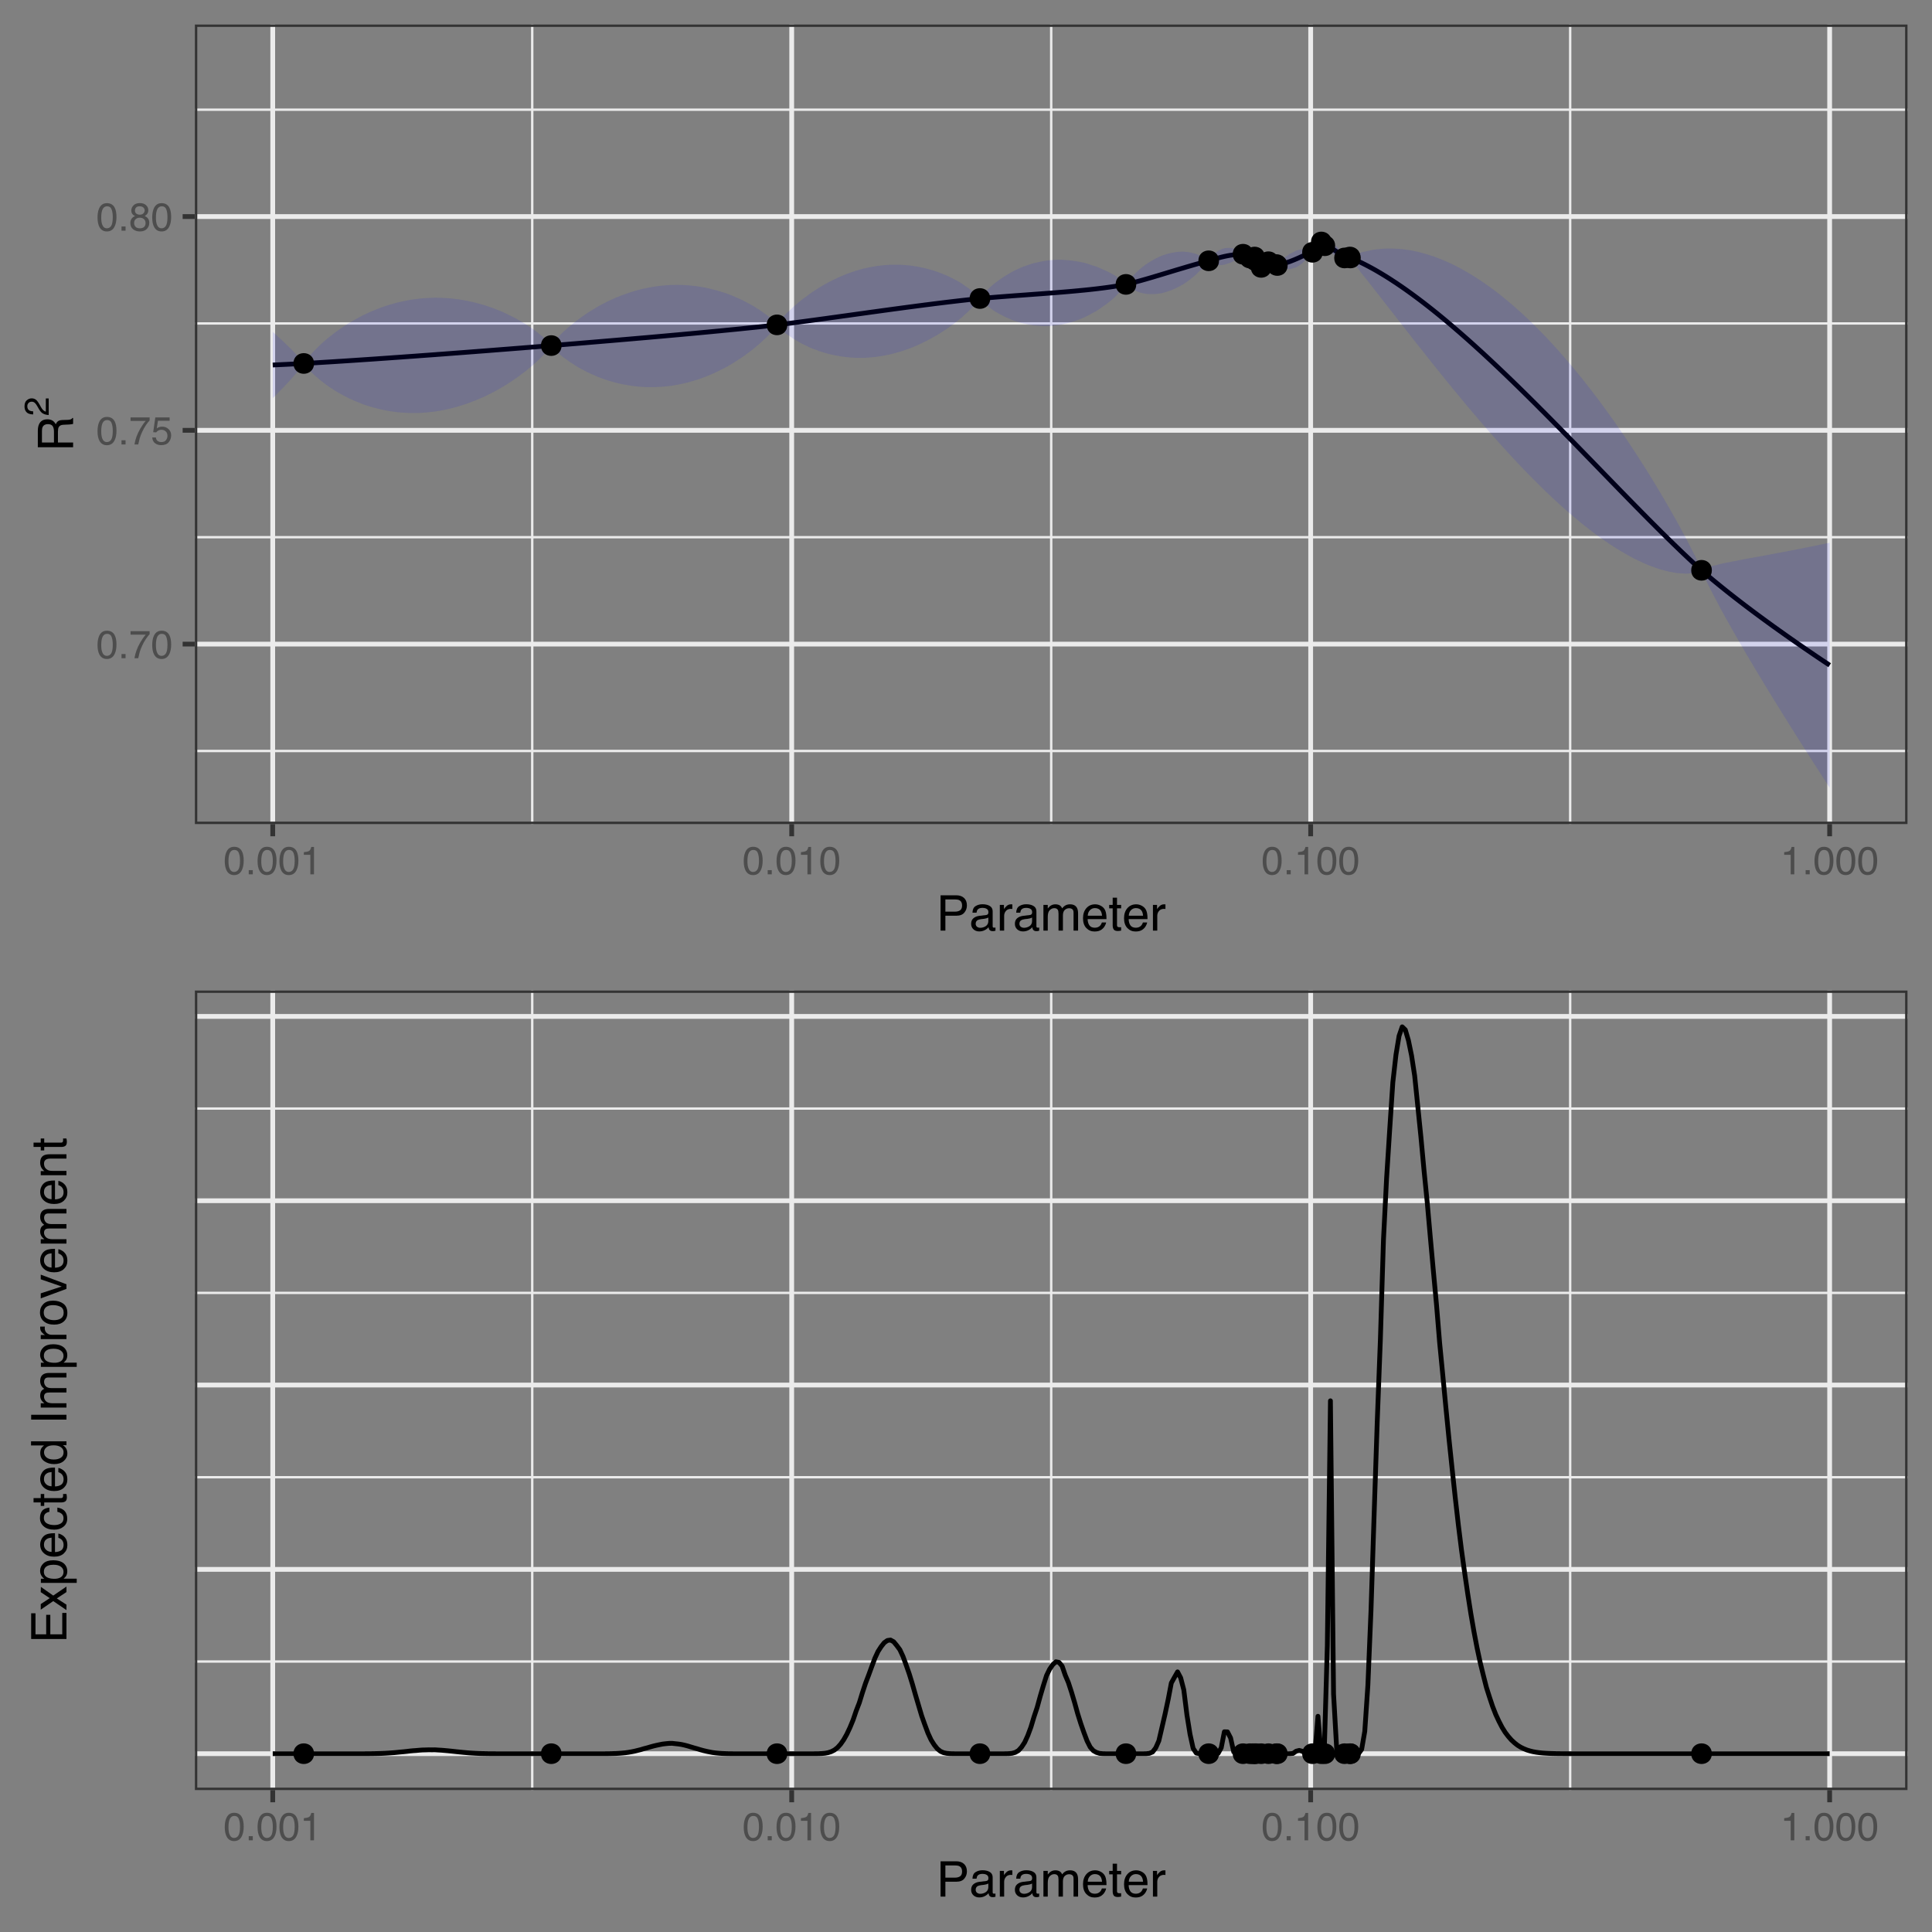 <?xml version="1.0" encoding="UTF-8"?>
<svg xmlns="http://www.w3.org/2000/svg" xmlns:xlink="http://www.w3.org/1999/xlink" width="432pt" height="432pt" viewBox="0 0 432 432" version="1.1">
<rect x="0" y="0" width="432" height="432" fill="#808080" stroke="none"/>
<defs>
<g>
<symbol overflow="visible" id="glyph0-0">
<path style="stroke:none;" d="M 0.281 0 L 0.281 -6.312 L 5.297 -6.312 L 5.297 0 Z M 4.5 -0.797 L 4.5 -5.516 L 1.078 -5.516 L 1.078 -0.797 Z M 4.5 -0.797 "/>
</symbol>
<symbol overflow="visible" id="glyph0-1">
<path style="stroke:none;" d="M 2.375 -6.156 C 3.176 -6.156 3.754 -5.828 4.109 -5.172 C 4.379 -4.66 4.516 -3.961 4.516 -3.078 C 4.516 -2.242 4.391 -1.555 4.141 -1.016 C 3.785 -0.223 3.195 0.172 2.375 0.172 C 1.633 0.172 1.082 -0.148 0.719 -0.797 C 0.426 -1.328 0.281 -2.047 0.281 -2.953 C 0.281 -3.648 0.367 -4.25 0.547 -4.75 C 0.879 -5.688 1.488 -6.156 2.375 -6.156 Z M 2.375 -0.531 C 2.77 -0.531 3.086 -0.707 3.328 -1.062 C 3.566 -1.426 3.688 -2.086 3.688 -3.047 C 3.688 -3.754 3.598 -4.332 3.422 -4.781 C 3.254 -5.227 2.922 -5.453 2.422 -5.453 C 1.973 -5.453 1.641 -5.238 1.422 -4.812 C 1.211 -4.383 1.109 -3.754 1.109 -2.922 C 1.109 -2.297 1.176 -1.789 1.312 -1.406 C 1.52 -0.82 1.875 -0.531 2.375 -0.531 Z M 2.375 -0.531 "/>
</symbol>
<symbol overflow="visible" id="glyph0-2">
<path style="stroke:none;" d="M 0.75 -0.938 L 1.656 -0.938 L 1.656 0 L 0.75 0 Z M 0.75 -0.938 "/>
</symbol>
<symbol overflow="visible" id="glyph0-3">
<path style="stroke:none;" d="M 4.594 -6.047 L 4.594 -5.375 C 4.395 -5.176 4.129 -4.836 3.797 -4.359 C 3.473 -3.891 3.188 -3.379 2.938 -2.828 C 2.688 -2.297 2.5 -1.812 2.375 -1.375 C 2.289 -1.082 2.18 -0.625 2.047 0 L 1.203 0 C 1.391 -1.176 1.816 -2.344 2.484 -3.5 C 2.879 -4.188 3.289 -4.773 3.719 -5.266 L 0.328 -5.266 L 0.328 -6.047 Z M 4.594 -6.047 "/>
</symbol>
<symbol overflow="visible" id="glyph0-4">
<path style="stroke:none;" d="M 1.094 -1.562 C 1.133 -1.125 1.336 -0.82 1.703 -0.656 C 1.879 -0.57 2.094 -0.531 2.344 -0.531 C 2.801 -0.531 3.141 -0.676 3.359 -0.969 C 3.578 -1.258 3.688 -1.582 3.688 -1.938 C 3.688 -2.363 3.555 -2.691 3.297 -2.922 C 3.035 -3.16 2.719 -3.281 2.344 -3.281 C 2.082 -3.281 1.852 -3.227 1.656 -3.125 C 1.469 -3.02 1.305 -2.879 1.172 -2.703 L 0.5 -2.734 L 0.969 -6.047 L 4.172 -6.047 L 4.172 -5.297 L 1.562 -5.297 L 1.297 -3.594 C 1.43 -3.695 1.566 -3.773 1.703 -3.828 C 1.93 -3.93 2.195 -3.984 2.5 -3.984 C 3.062 -3.984 3.535 -3.801 3.922 -3.438 C 4.316 -3.07 4.516 -2.609 4.516 -2.047 C 4.516 -1.461 4.332 -0.945 3.969 -0.5 C 3.613 -0.062 3.047 0.156 2.266 0.156 C 1.754 0.156 1.305 0.016 0.922 -0.266 C 0.547 -0.547 0.332 -0.977 0.281 -1.562 Z M 1.094 -1.562 "/>
</symbol>
<symbol overflow="visible" id="glyph0-5">
<path style="stroke:none;" d="M 2.391 -3.578 C 2.734 -3.578 3 -3.672 3.188 -3.859 C 3.383 -4.047 3.484 -4.273 3.484 -4.547 C 3.484 -4.773 3.391 -4.984 3.203 -5.172 C 3.016 -5.359 2.734 -5.453 2.359 -5.453 C 1.992 -5.453 1.727 -5.359 1.562 -5.172 C 1.395 -4.984 1.312 -4.758 1.312 -4.5 C 1.312 -4.207 1.414 -3.977 1.625 -3.812 C 1.844 -3.656 2.098 -3.578 2.391 -3.578 Z M 2.438 -0.531 C 2.801 -0.531 3.098 -0.625 3.328 -0.812 C 3.566 -1.008 3.688 -1.301 3.688 -1.688 C 3.688 -2.082 3.562 -2.383 3.312 -2.594 C 3.07 -2.801 2.766 -2.906 2.391 -2.906 C 2.016 -2.906 1.707 -2.797 1.469 -2.578 C 1.238 -2.367 1.125 -2.078 1.125 -1.703 C 1.125 -1.391 1.227 -1.113 1.438 -0.875 C 1.656 -0.645 1.988 -0.531 2.438 -0.531 Z M 1.344 -3.281 C 1.125 -3.375 0.957 -3.477 0.844 -3.594 C 0.613 -3.82 0.5 -4.125 0.5 -4.5 C 0.5 -4.957 0.664 -5.348 1 -5.672 C 1.332 -6.004 1.801 -6.172 2.406 -6.172 C 3 -6.172 3.461 -6.016 3.797 -5.703 C 4.129 -5.391 4.297 -5.023 4.297 -4.609 C 4.297 -4.223 4.195 -3.914 4 -3.688 C 3.895 -3.551 3.727 -3.414 3.5 -3.281 C 3.758 -3.164 3.961 -3.031 4.109 -2.875 C 4.379 -2.594 4.516 -2.223 4.516 -1.766 C 4.516 -1.223 4.332 -0.766 3.969 -0.391 C 3.602 -0.016 3.086 0.172 2.422 0.172 C 1.828 0.172 1.32 0.008 0.906 -0.312 C 0.488 -0.633 0.281 -1.109 0.281 -1.734 C 0.281 -2.086 0.367 -2.395 0.547 -2.656 C 0.723 -2.926 0.988 -3.133 1.344 -3.281 Z M 1.344 -3.281 "/>
</symbol>
<symbol overflow="visible" id="glyph0-6">
<path style="stroke:none;" d="M 0.844 -4.359 L 0.844 -4.953 C 1.395 -5.004 1.781 -5.094 2 -5.219 C 2.227 -5.344 2.395 -5.645 2.5 -6.125 L 3.109 -6.125 L 3.109 0 L 2.297 0 L 2.297 -4.359 Z M 0.844 -4.359 "/>
</symbol>
<symbol overflow="visible" id="glyph1-0">
<path style="stroke:none;" d="M 0.359 0 L 0.359 -7.891 L 6.625 -7.891 L 6.625 0 Z M 5.625 -0.984 L 5.625 -6.906 L 1.344 -6.906 L 1.344 -0.984 Z M 5.625 -0.984 "/>
</symbol>
<symbol overflow="visible" id="glyph1-1">
<path style="stroke:none;" d="M 0.938 -7.891 L 4.484 -7.891 C 5.191 -7.891 5.758 -7.691 6.188 -7.297 C 6.613 -6.898 6.828 -6.344 6.828 -5.625 C 6.828 -5.008 6.633 -4.473 6.25 -4.016 C 5.875 -3.555 5.285 -3.328 4.484 -3.328 L 2.016 -3.328 L 2.016 0 L 0.938 0 Z M 5.75 -5.625 C 5.75 -6.207 5.535 -6.602 5.109 -6.812 C 4.867 -6.914 4.547 -6.969 4.141 -6.969 L 2.016 -6.969 L 2.016 -4.234 L 4.141 -4.234 C 4.617 -4.234 5.004 -4.332 5.297 -4.531 C 5.598 -4.738 5.75 -5.102 5.75 -5.625 Z M 5.75 -5.625 "/>
</symbol>
<symbol overflow="visible" id="glyph1-2">
<path style="stroke:none;" d="M 1.453 -1.531 C 1.453 -1.25 1.551 -1.023 1.75 -0.859 C 1.957 -0.703 2.203 -0.625 2.484 -0.625 C 2.816 -0.625 3.145 -0.703 3.469 -0.859 C 4.008 -1.117 4.281 -1.551 4.281 -2.156 L 4.281 -2.922 C 4.156 -2.848 4 -2.785 3.812 -2.734 C 3.633 -2.691 3.453 -2.656 3.266 -2.625 L 2.688 -2.562 C 2.332 -2.508 2.066 -2.438 1.891 -2.344 C 1.598 -2.164 1.453 -1.895 1.453 -1.531 Z M 3.797 -3.484 C 4.016 -3.516 4.16 -3.609 4.234 -3.766 C 4.273 -3.848 4.297 -3.973 4.297 -4.141 C 4.297 -4.461 4.176 -4.695 3.938 -4.844 C 3.707 -5 3.375 -5.078 2.938 -5.078 C 2.438 -5.078 2.082 -4.941 1.875 -4.672 C 1.75 -4.516 1.672 -4.289 1.641 -4 L 0.734 -4 C 0.754 -4.707 0.984 -5.195 1.422 -5.469 C 1.867 -5.75 2.383 -5.891 2.969 -5.891 C 3.645 -5.891 4.191 -5.758 4.609 -5.5 C 5.035 -5.25 5.25 -4.848 5.25 -4.297 L 5.25 -0.984 C 5.25 -0.891 5.266 -0.812 5.297 -0.75 C 5.336 -0.688 5.426 -0.656 5.562 -0.656 C 5.602 -0.656 5.648 -0.656 5.703 -0.656 C 5.766 -0.664 5.82 -0.676 5.875 -0.688 L 5.875 0.031 C 5.727 0.07 5.613 0.098 5.531 0.109 C 5.457 0.117 5.352 0.125 5.219 0.125 C 4.883 0.125 4.641 0.004 4.484 -0.234 C 4.41 -0.359 4.359 -0.535 4.328 -0.766 C 4.129 -0.504 3.844 -0.281 3.469 -0.094 C 3.102 0.094 2.695 0.188 2.25 0.188 C 1.719 0.188 1.281 0.023 0.938 -0.297 C 0.602 -0.617 0.438 -1.023 0.438 -1.516 C 0.438 -2.047 0.602 -2.457 0.938 -2.75 C 1.27 -3.039 1.707 -3.223 2.25 -3.297 Z M 2.984 -5.891 Z M 2.984 -5.891 "/>
</symbol>
<symbol overflow="visible" id="glyph1-3">
<path style="stroke:none;" d="M 0.734 -5.75 L 1.656 -5.75 L 1.656 -4.766 C 1.727 -4.953 1.91 -5.18 2.203 -5.453 C 2.492 -5.734 2.832 -5.875 3.219 -5.875 C 3.238 -5.875 3.27 -5.875 3.312 -5.875 C 3.352 -5.875 3.426 -5.867 3.531 -5.859 L 3.531 -4.828 C 3.477 -4.836 3.426 -4.844 3.375 -4.844 C 3.32 -4.852 3.27 -4.859 3.219 -4.859 C 2.727 -4.859 2.352 -4.703 2.094 -4.391 C 1.832 -4.078 1.703 -3.719 1.703 -3.312 L 1.703 0 L 0.734 0 Z M 0.734 -5.75 "/>
</symbol>
<symbol overflow="visible" id="glyph1-4">
<path style="stroke:none;" d="M 0.703 -5.75 L 1.672 -5.75 L 1.672 -4.938 C 1.898 -5.219 2.102 -5.422 2.281 -5.547 C 2.602 -5.766 2.969 -5.875 3.375 -5.875 C 3.832 -5.875 4.203 -5.766 4.484 -5.547 C 4.641 -5.41 4.781 -5.219 4.906 -4.969 C 5.125 -5.281 5.379 -5.508 5.672 -5.656 C 5.961 -5.801 6.285 -5.875 6.641 -5.875 C 7.41 -5.875 7.938 -5.598 8.219 -5.047 C 8.375 -4.742 8.453 -4.336 8.453 -3.828 L 8.453 0 L 7.438 0 L 7.438 -4 C 7.438 -4.383 7.344 -4.645 7.156 -4.781 C 6.969 -4.926 6.734 -5 6.453 -5 C 6.078 -5 5.75 -4.867 5.469 -4.609 C 5.195 -4.359 5.062 -3.938 5.062 -3.344 L 5.062 0 L 4.078 0 L 4.078 -3.75 C 4.078 -4.145 4.031 -4.43 3.938 -4.609 C 3.789 -4.879 3.52 -5.016 3.125 -5.016 C 2.758 -5.016 2.426 -4.867 2.125 -4.578 C 1.82 -4.297 1.672 -3.785 1.672 -3.047 L 1.672 0 L 0.703 0 Z M 0.703 -5.75 "/>
</symbol>
<symbol overflow="visible" id="glyph1-5">
<path style="stroke:none;" d="M 3.109 -5.875 C 3.516 -5.875 3.906 -5.781 4.281 -5.594 C 4.664 -5.406 4.961 -5.156 5.172 -4.844 C 5.359 -4.562 5.484 -4.223 5.547 -3.828 C 5.609 -3.566 5.641 -3.145 5.641 -2.562 L 1.422 -2.562 C 1.441 -1.977 1.578 -1.508 1.828 -1.156 C 2.086 -0.812 2.488 -0.641 3.031 -0.641 C 3.539 -0.641 3.945 -0.805 4.25 -1.141 C 4.414 -1.328 4.535 -1.551 4.609 -1.812 L 5.562 -1.812 C 5.531 -1.594 5.441 -1.352 5.297 -1.094 C 5.16 -0.832 5.004 -0.625 4.828 -0.469 C 4.535 -0.176 4.176 0.02 3.75 0.125 C 3.508 0.176 3.242 0.203 2.953 0.203 C 2.234 0.203 1.625 -0.055 1.125 -0.578 C 0.633 -1.098 0.391 -1.828 0.391 -2.766 C 0.391 -3.691 0.641 -4.441 1.141 -5.016 C 1.641 -5.586 2.297 -5.875 3.109 -5.875 Z M 4.641 -3.328 C 4.609 -3.754 4.52 -4.094 4.375 -4.344 C 4.102 -4.801 3.66 -5.031 3.047 -5.031 C 2.598 -5.031 2.223 -4.867 1.922 -4.547 C 1.629 -4.234 1.473 -3.828 1.453 -3.328 Z M 3.016 -5.891 Z M 3.016 -5.891 "/>
</symbol>
<symbol overflow="visible" id="glyph1-6">
<path style="stroke:none;" d="M 0.906 -7.359 L 1.875 -7.359 L 1.875 -5.75 L 2.797 -5.75 L 2.797 -4.969 L 1.875 -4.969 L 1.875 -1.203 C 1.875 -1.004 1.941 -0.875 2.078 -0.812 C 2.16 -0.77 2.285 -0.75 2.453 -0.75 C 2.504 -0.75 2.555 -0.75 2.609 -0.75 C 2.66 -0.75 2.723 -0.754 2.797 -0.766 L 2.797 0 C 2.68 0.031 2.562 0.051 2.438 0.062 C 2.32 0.082 2.195 0.094 2.062 0.094 C 1.613 0.094 1.305 -0.02 1.141 -0.25 C 0.984 -0.488 0.906 -0.789 0.906 -1.156 L 0.906 -4.969 L 0.125 -4.969 L 0.125 -5.75 L 0.906 -5.75 Z M 0.906 -7.359 "/>
</symbol>
<symbol overflow="visible" id="glyph2-0">
<path style="stroke:none;" d="M 0 -0.359 L -7.891 -0.359 L -7.891 -6.625 L 0 -6.625 Z M -0.984 -5.625 L -6.906 -5.625 L -6.906 -1.344 L -0.984 -1.344 Z M -0.984 -5.625 "/>
</symbol>
<symbol overflow="visible" id="glyph2-1">
<path style="stroke:none;" d="M -4.281 -4.5 C -4.281 -5.008 -4.379 -5.41 -4.578 -5.703 C -4.773 -5.992 -5.133 -6.141 -5.656 -6.141 C -6.219 -6.141 -6.602 -5.93 -6.812 -5.516 C -6.914 -5.297 -6.969 -5.004 -6.969 -4.641 L -6.969 -2.031 L -4.281 -2.031 Z M -7.891 -0.969 L -7.891 -4.625 C -7.891 -5.219 -7.801 -5.711 -7.625 -6.109 C -7.289 -6.848 -6.672 -7.219 -5.766 -7.219 C -5.285 -7.219 -4.895 -7.117 -4.594 -6.922 C -4.301 -6.734 -4.062 -6.461 -3.875 -6.109 C -3.75 -6.41 -3.582 -6.641 -3.375 -6.797 C -3.176 -6.953 -2.848 -7.039 -2.391 -7.062 L -1.328 -7.094 C -1.023 -7.102 -0.801 -7.129 -0.656 -7.172 C -0.406 -7.234 -0.242 -7.348 -0.172 -7.516 L 0 -7.516 L 0 -6.203 C -0.07 -6.172 -0.16 -6.145 -0.266 -6.125 C -0.367 -6.102 -0.578 -6.082 -0.891 -6.062 L -2.203 -6 C -2.711 -5.977 -3.055 -5.789 -3.234 -5.438 C -3.336 -5.227 -3.391 -4.906 -3.391 -4.469 L -3.391 -2.031 L 0 -2.031 L 0 -0.969 Z M -7.891 -0.969 "/>
</symbol>
<symbol overflow="visible" id="glyph2-2">
<path style="stroke:none;" d="M -7.891 -0.938 L -7.891 -6.688 L -6.922 -6.688 L -6.922 -1.984 L -4.531 -1.984 L -4.531 -6.344 L -3.609 -6.344 L -3.609 -1.984 L -0.938 -1.984 L -0.938 -6.766 L 0 -6.766 L 0 -0.938 Z M -7.891 -3.859 Z M -7.891 -3.859 "/>
</symbol>
<symbol overflow="visible" id="glyph2-3">
<path style="stroke:none;" d="M -5.75 -0.156 L -5.75 -1.406 L -3.734 -2.734 L -5.75 -4.078 L -5.719 -5.25 L -2.953 -3.312 L 0 -5.328 L 0 -4.094 L -2.156 -2.672 L 0 -1.281 L 0 -0.062 L -2.953 -2.078 Z M -5.75 -0.156 "/>
</symbol>
<symbol overflow="visible" id="glyph2-4">
<path style="stroke:none;" d="M -0.656 -3.141 C -0.656 -3.586 -0.844 -3.957 -1.219 -4.25 C -1.594 -4.551 -2.156 -4.703 -2.906 -4.703 C -3.363 -4.703 -3.758 -4.641 -4.094 -4.516 C -4.727 -4.266 -5.047 -3.805 -5.047 -3.141 C -5.047 -2.461 -4.711 -2.004 -4.047 -1.766 C -3.68 -1.629 -3.223 -1.562 -2.672 -1.562 C -2.234 -1.562 -1.859 -1.629 -1.547 -1.766 C -0.953 -2.016 -0.656 -2.473 -0.656 -3.141 Z M -5.719 -0.641 L -5.719 -1.578 L -4.969 -1.578 C -5.227 -1.766 -5.426 -1.973 -5.562 -2.203 C -5.781 -2.535 -5.891 -2.922 -5.891 -3.359 C -5.891 -4.004 -5.641 -4.555 -5.141 -5.016 C -4.641 -5.473 -3.926 -5.703 -3 -5.703 C -1.75 -5.703 -0.852 -5.375 -0.312 -4.719 C 0.02 -4.301 0.188 -3.816 0.188 -3.266 C 0.188 -2.828 0.094 -2.461 -0.094 -2.172 C -0.195 -2.004 -0.379 -1.812 -0.641 -1.594 L 2.297 -1.594 L 2.297 -0.641 Z M -5.719 -0.641 "/>
</symbol>
<symbol overflow="visible" id="glyph2-5">
<path style="stroke:none;" d="M -5.875 -3.109 C -5.875 -3.516 -5.781 -3.906 -5.594 -4.281 C -5.406 -4.664 -5.156 -4.961 -4.844 -5.172 C -4.562 -5.359 -4.223 -5.484 -3.828 -5.547 C -3.566 -5.609 -3.145 -5.641 -2.562 -5.641 L -2.562 -1.422 C -1.977 -1.441 -1.508 -1.578 -1.156 -1.828 C -0.812 -2.086 -0.641 -2.488 -0.641 -3.031 C -0.641 -3.539 -0.805 -3.945 -1.141 -4.25 C -1.328 -4.414 -1.551 -4.535 -1.812 -4.609 L -1.812 -5.562 C -1.594 -5.531 -1.352 -5.441 -1.094 -5.297 C -0.832 -5.16 -0.625 -5.004 -0.469 -4.828 C -0.176 -4.535 0.02 -4.176 0.125 -3.75 C 0.176 -3.508 0.203 -3.242 0.203 -2.953 C 0.203 -2.234 -0.055 -1.625 -0.578 -1.125 C -1.098 -0.633 -1.828 -0.391 -2.766 -0.391 C -3.691 -0.391 -4.441 -0.641 -5.016 -1.141 C -5.586 -1.641 -5.875 -2.297 -5.875 -3.109 Z M -3.328 -4.641 C -3.754 -4.609 -4.094 -4.52 -4.344 -4.375 C -4.801 -4.102 -5.031 -3.66 -5.031 -3.047 C -5.031 -2.598 -4.867 -2.223 -4.547 -1.922 C -4.234 -1.629 -3.828 -1.473 -3.328 -1.453 Z M -5.891 -3.016 Z M -5.891 -3.016 "/>
</symbol>
<symbol overflow="visible" id="glyph2-6">
<path style="stroke:none;" d="M -5.922 -2.922 C -5.922 -3.578 -5.758 -4.109 -5.438 -4.516 C -5.125 -4.922 -4.582 -5.164 -3.812 -5.25 L -3.812 -4.297 C -4.164 -4.242 -4.457 -4.113 -4.688 -3.906 C -4.926 -3.707 -5.047 -3.379 -5.047 -2.922 C -5.047 -2.305 -4.75 -1.867 -4.156 -1.609 C -3.758 -1.43 -3.273 -1.344 -2.703 -1.344 C -2.129 -1.344 -1.645 -1.461 -1.25 -1.703 C -0.852 -1.953 -0.656 -2.336 -0.656 -2.859 C -0.656 -3.266 -0.773 -3.582 -1.016 -3.812 C -1.266 -4.051 -1.602 -4.211 -2.031 -4.297 L -2.031 -5.25 C -1.27 -5.133 -0.711 -4.863 -0.359 -4.438 C -0.004 -4.008 0.172 -3.457 0.172 -2.781 C 0.172 -2.031 -0.102 -1.43 -0.656 -0.984 C -1.207 -0.535 -1.895 -0.312 -2.719 -0.312 C -3.727 -0.312 -4.516 -0.555 -5.078 -1.047 C -5.641 -1.535 -5.922 -2.16 -5.922 -2.922 Z M -5.891 -2.781 Z M -5.891 -2.781 "/>
</symbol>
<symbol overflow="visible" id="glyph2-7">
<path style="stroke:none;" d="M -7.359 -0.906 L -7.359 -1.875 L -5.75 -1.875 L -5.75 -2.797 L -4.969 -2.797 L -4.969 -1.875 L -1.203 -1.875 C -1.004 -1.875 -0.875 -1.941 -0.812 -2.078 C -0.77 -2.16 -0.75 -2.285 -0.75 -2.453 C -0.75 -2.504 -0.75 -2.555 -0.75 -2.609 C -0.75 -2.66 -0.754 -2.723 -0.766 -2.797 L 0 -2.797 C 0.031 -2.68 0.051 -2.562 0.062 -2.438 C 0.082 -2.32 0.094 -2.195 0.094 -2.062 C 0.094 -1.613 -0.02 -1.305 -0.25 -1.141 C -0.488 -0.984 -0.789 -0.906 -1.156 -0.906 L -4.969 -0.906 L -4.969 -0.125 L -5.75 -0.125 L -5.75 -0.906 Z M -7.359 -0.906 "/>
</symbol>
<symbol overflow="visible" id="glyph2-8">
<path style="stroke:none;" d="M -2.812 -1.328 C -2.195 -1.328 -1.68 -1.457 -1.266 -1.719 C -0.848 -1.977 -0.641 -2.395 -0.641 -2.969 C -0.641 -3.414 -0.832 -3.781 -1.219 -4.062 C -1.602 -4.352 -2.156 -4.5 -2.875 -4.5 C -3.602 -4.5 -4.141 -4.348 -4.484 -4.047 C -4.836 -3.754 -5.016 -3.391 -5.016 -2.953 C -5.016 -2.473 -4.828 -2.082 -4.453 -1.781 C -4.078 -1.477 -3.531 -1.328 -2.812 -1.328 Z M -5.859 -2.781 C -5.859 -3.219 -5.766 -3.586 -5.578 -3.891 C -5.473 -4.055 -5.285 -4.25 -5.016 -4.469 L -7.922 -4.469 L -7.922 -5.391 L 0 -5.391 L 0 -4.531 L -0.797 -4.531 C -0.441 -4.301 -0.188 -4.031 -0.031 -3.719 C 0.125 -3.414 0.203 -3.066 0.203 -2.672 C 0.203 -2.023 -0.062 -1.469 -0.594 -1 C -1.133 -0.531 -1.852 -0.297 -2.75 -0.297 C -3.594 -0.297 -4.32 -0.508 -4.938 -0.938 C -5.551 -1.363 -5.859 -1.977 -5.859 -2.781 Z M -5.859 -2.781 "/>
</symbol>
<symbol overflow="visible" id="glyph2-9">
<path style="stroke:none;" d=""/>
</symbol>
<symbol overflow="visible" id="glyph2-10">
<path style="stroke:none;" d="M -7.891 -1.078 L -7.891 -2.156 L 0 -2.156 L 0 -1.078 Z M -7.891 -1.078 "/>
</symbol>
<symbol overflow="visible" id="glyph2-11">
<path style="stroke:none;" d="M -5.75 -0.703 L -5.75 -1.672 L -4.938 -1.672 C -5.219 -1.898 -5.422 -2.102 -5.547 -2.281 C -5.766 -2.602 -5.875 -2.969 -5.875 -3.375 C -5.875 -3.832 -5.766 -4.203 -5.547 -4.484 C -5.41 -4.641 -5.219 -4.781 -4.969 -4.906 C -5.281 -5.125 -5.508 -5.379 -5.656 -5.672 C -5.801 -5.961 -5.875 -6.285 -5.875 -6.641 C -5.875 -7.41 -5.598 -7.938 -5.047 -8.219 C -4.742 -8.375 -4.336 -8.453 -3.828 -8.453 L 0 -8.453 L 0 -7.438 L -4 -7.438 C -4.383 -7.438 -4.645 -7.344 -4.781 -7.156 C -4.926 -6.969 -5 -6.734 -5 -6.453 C -5 -6.078 -4.867 -5.75 -4.609 -5.469 C -4.359 -5.195 -3.938 -5.062 -3.344 -5.062 L 0 -5.062 L 0 -4.078 L -3.75 -4.078 C -4.145 -4.078 -4.43 -4.031 -4.609 -3.938 C -4.879 -3.789 -5.016 -3.52 -5.016 -3.125 C -5.016 -2.758 -4.867 -2.426 -4.578 -2.125 C -4.297 -1.82 -3.785 -1.672 -3.047 -1.672 L 0 -1.672 L 0 -0.703 Z M -5.75 -0.703 "/>
</symbol>
<symbol overflow="visible" id="glyph2-12">
<path style="stroke:none;" d="M -5.75 -0.734 L -5.75 -1.656 L -4.766 -1.656 C -4.953 -1.727 -5.18 -1.91 -5.453 -2.203 C -5.734 -2.492 -5.875 -2.832 -5.875 -3.219 C -5.875 -3.238 -5.875 -3.27 -5.875 -3.312 C -5.875 -3.352 -5.867 -3.426 -5.859 -3.531 L -4.828 -3.531 C -4.836 -3.477 -4.844 -3.426 -4.844 -3.375 C -4.852 -3.32 -4.859 -3.27 -4.859 -3.219 C -4.859 -2.727 -4.703 -2.352 -4.391 -2.094 C -4.078 -1.832 -3.719 -1.703 -3.312 -1.703 L 0 -1.703 L 0 -0.734 Z M -5.75 -0.734 "/>
</symbol>
<symbol overflow="visible" id="glyph2-13">
<path style="stroke:none;" d="M -0.625 -2.984 C -0.625 -3.629 -0.863 -4.07 -1.344 -4.312 C -1.832 -4.551 -2.375 -4.672 -2.969 -4.672 C -3.508 -4.672 -3.945 -4.582 -4.281 -4.406 C -4.812 -4.133 -5.078 -3.664 -5.078 -3 C -5.078 -2.406 -4.848 -1.973 -4.391 -1.703 C -3.941 -1.441 -3.398 -1.312 -2.766 -1.312 C -2.148 -1.312 -1.641 -1.441 -1.234 -1.703 C -0.828 -1.973 -0.625 -2.398 -0.625 -2.984 Z M -5.922 -3.031 C -5.922 -3.77 -5.672 -4.395 -5.172 -4.906 C -4.68 -5.414 -3.957 -5.672 -3 -5.672 C -2.07 -5.672 -1.305 -5.445 -0.703 -5 C -0.098 -4.551 0.203 -3.852 0.203 -2.906 C 0.203 -2.113 -0.062 -1.484 -0.594 -1.016 C -1.125 -0.547 -1.844 -0.312 -2.75 -0.312 C -3.719 -0.312 -4.488 -0.555 -5.062 -1.047 C -5.633 -1.535 -5.922 -2.195 -5.922 -3.031 Z M -5.891 -3 Z M -5.891 -3 "/>
</symbol>
<symbol overflow="visible" id="glyph2-14">
<path style="stroke:none;" d="M -5.75 -1.188 L -1.062 -2.719 L -5.75 -4.328 L -5.75 -5.375 L 0 -3.219 L 0 -2.188 L -5.75 -0.062 Z M -5.75 -1.188 "/>
</symbol>
<symbol overflow="visible" id="glyph2-15">
<path style="stroke:none;" d="M -5.75 -0.703 L -5.75 -1.625 L -4.938 -1.625 C -5.27 -1.895 -5.508 -2.18 -5.656 -2.484 C -5.801 -2.797 -5.875 -3.133 -5.875 -3.5 C -5.875 -4.32 -5.594 -4.875 -5.031 -5.156 C -4.719 -5.312 -4.27 -5.391 -3.688 -5.391 L 0 -5.391 L 0 -4.422 L -3.625 -4.422 C -3.977 -4.422 -4.258 -4.367 -4.469 -4.266 C -4.832 -4.086 -5.016 -3.773 -5.016 -3.328 C -5.016 -3.098 -4.988 -2.91 -4.938 -2.766 C -4.863 -2.492 -4.707 -2.258 -4.469 -2.062 C -4.281 -1.906 -4.082 -1.801 -3.875 -1.75 C -3.676 -1.695 -3.391 -1.672 -3.016 -1.672 L 0 -1.672 L 0 -0.703 Z M -5.891 -2.984 Z M -5.891 -2.984 "/>
</symbol>
<symbol overflow="visible" id="glyph3-0">
<path style="stroke:none;" d="M 0 -0.25 L -5.531 -0.25 L -5.531 -4.641 L 0 -4.641 Z M -0.688 -3.938 L -4.828 -3.938 L -4.828 -0.938 L -0.688 -0.938 Z M -0.688 -3.938 "/>
</symbol>
<symbol overflow="visible" id="glyph3-1">
<path style="stroke:none;" d="M 0 -0.234 C -0.469 -0.266 -0.867 -0.363 -1.203 -0.531 C -1.547 -0.695 -1.859 -1.02 -2.141 -1.5 L -2.562 -2.234 C -2.75 -2.555 -2.91 -2.781 -3.047 -2.906 C -3.254 -3.113 -3.492 -3.219 -3.766 -3.219 C -4.078 -3.219 -4.32 -3.125 -4.5 -2.938 C -4.688 -2.75 -4.781 -2.5 -4.781 -2.188 C -4.781 -1.719 -4.602 -1.395 -4.25 -1.219 C -4.062 -1.125 -3.801 -1.07 -3.469 -1.062 L -3.469 -0.375 C -3.938 -0.383 -4.32 -0.469 -4.625 -0.625 C -5.145 -0.926 -5.406 -1.445 -5.406 -2.188 C -5.406 -2.801 -5.238 -3.25 -4.906 -3.531 C -4.57 -3.82 -4.203 -3.969 -3.797 -3.969 C -3.359 -3.969 -2.988 -3.816 -2.688 -3.516 C -2.508 -3.336 -2.289 -3.02 -2.031 -2.562 L -1.75 -2.047 C -1.613 -1.805 -1.484 -1.613 -1.359 -1.469 C -1.141 -1.219 -0.898 -1.062 -0.641 -1 L -0.641 -3.938 L 0 -3.938 Z M 0 -0.234 "/>
</symbol>
</g>
<clipPath id="clip1">
  <path d="M 43.578 167 L 426.52 167 L 426.52 169 L 43.578 169 Z M 43.578 167 "/>
</clipPath>
<clipPath id="clip2">
  <path d="M 43.578 119 L 426.52 119 L 426.52 121 L 43.578 121 Z M 43.578 119 "/>
</clipPath>
<clipPath id="clip3">
  <path d="M 43.578 72 L 426.52 72 L 426.52 73 L 43.578 73 Z M 43.578 72 "/>
</clipPath>
<clipPath id="clip4">
  <path d="M 43.578 24 L 426.52 24 L 426.52 25 L 43.578 25 Z M 43.578 24 "/>
</clipPath>
<clipPath id="clip5">
  <path d="M 118 5.48 L 120 5.48 L 120 184.258 L 118 184.258 Z M 118 5.48 "/>
</clipPath>
<clipPath id="clip6">
  <path d="M 234 5.48 L 236 5.48 L 236 184.258 L 234 184.258 Z M 234 5.48 "/>
</clipPath>
<clipPath id="clip7">
  <path d="M 350 5.48 L 352 5.48 L 352 184.258 L 350 184.258 Z M 350 5.48 "/>
</clipPath>
<clipPath id="clip8">
  <path d="M 43.578 143 L 426.52 143 L 426.52 145 L 43.578 145 Z M 43.578 143 "/>
</clipPath>
<clipPath id="clip9">
  <path d="M 43.578 95 L 426.52 95 L 426.52 97 L 43.578 97 Z M 43.578 95 "/>
</clipPath>
<clipPath id="clip10">
  <path d="M 43.578 47 L 426.52 47 L 426.52 49 L 43.578 49 Z M 43.578 47 "/>
</clipPath>
<clipPath id="clip11">
  <path d="M 60 5.48 L 62 5.48 L 62 184.258 L 60 184.258 Z M 60 5.48 "/>
</clipPath>
<clipPath id="clip12">
  <path d="M 176 5.48 L 178 5.48 L 178 184.258 L 176 184.258 Z M 176 5.48 "/>
</clipPath>
<clipPath id="clip13">
  <path d="M 292 5.48 L 294 5.48 L 294 184.258 L 292 184.258 Z M 292 5.48 "/>
</clipPath>
<clipPath id="clip14">
  <path d="M 408 5.48 L 410 5.48 L 410 184.258 L 408 184.258 Z M 408 5.48 "/>
</clipPath>
<clipPath id="clip15">
  <path d="M 43.578 5.48 L 426.52 5.48 L 426.52 184.258 L 43.578 184.258 Z M 43.578 5.48 "/>
</clipPath>
<clipPath id="clip16">
  <path d="M 43.578 371 L 426.52 371 L 426.52 372 L 43.578 372 Z M 43.578 371 "/>
</clipPath>
<clipPath id="clip17">
  <path d="M 43.578 330 L 426.52 330 L 426.52 331 L 43.578 331 Z M 43.578 330 "/>
</clipPath>
<clipPath id="clip18">
  <path d="M 43.578 288 L 426.52 288 L 426.52 290 L 43.578 290 Z M 43.578 288 "/>
</clipPath>
<clipPath id="clip19">
  <path d="M 43.578 247 L 426.52 247 L 426.52 249 L 43.578 249 Z M 43.578 247 "/>
</clipPath>
<clipPath id="clip20">
  <path d="M 118 221.48 L 120 221.48 L 120 400.258 L 118 400.258 Z M 118 221.48 "/>
</clipPath>
<clipPath id="clip21">
  <path d="M 234 221.48 L 236 221.48 L 236 400.258 L 234 400.258 Z M 234 221.48 "/>
</clipPath>
<clipPath id="clip22">
  <path d="M 350 221.48 L 352 221.48 L 352 400.258 L 350 400.258 Z M 350 221.48 "/>
</clipPath>
<clipPath id="clip23">
  <path d="M 43.578 391 L 426.52 391 L 426.52 393 L 43.578 393 Z M 43.578 391 "/>
</clipPath>
<clipPath id="clip24">
  <path d="M 43.578 350 L 426.52 350 L 426.52 352 L 43.578 352 Z M 43.578 350 "/>
</clipPath>
<clipPath id="clip25">
  <path d="M 43.578 309 L 426.52 309 L 426.52 311 L 43.578 311 Z M 43.578 309 "/>
</clipPath>
<clipPath id="clip26">
  <path d="M 43.578 267 L 426.52 267 L 426.52 270 L 43.578 270 Z M 43.578 267 "/>
</clipPath>
<clipPath id="clip27">
  <path d="M 43.578 226 L 426.52 226 L 426.52 228 L 43.578 228 Z M 43.578 226 "/>
</clipPath>
<clipPath id="clip28">
  <path d="M 60 221.48 L 62 221.48 L 62 400.258 L 60 400.258 Z M 60 221.48 "/>
</clipPath>
<clipPath id="clip29">
  <path d="M 176 221.48 L 178 221.48 L 178 400.258 L 176 400.258 Z M 176 221.48 "/>
</clipPath>
<clipPath id="clip30">
  <path d="M 292 221.48 L 294 221.48 L 294 400.258 L 292 400.258 Z M 292 221.48 "/>
</clipPath>
<clipPath id="clip31">
  <path d="M 408 221.48 L 410 221.48 L 410 400.258 L 408 400.258 Z M 408 221.48 "/>
</clipPath>
<clipPath id="clip32">
  <path d="M 43.578 221.48 L 426.52 221.48 L 426.52 400.258 L 43.578 400.258 Z M 43.578 221.48 "/>
</clipPath>
</defs>
<g id="surface169">
<g clip-path="url(#clip1)" clip-rule="nonzero">
<path style="fill:none;stroke-width:0.533;stroke-linecap:butt;stroke-linejoin:round;stroke:rgb(92.157%,92.157%,92.157%);stroke-opacity:1;stroke-miterlimit:10;" d="M 43.578 167.922 L 426.52 167.922 "/>
</g>
<g clip-path="url(#clip2)" clip-rule="nonzero">
<path style="fill:none;stroke-width:0.533;stroke-linecap:butt;stroke-linejoin:round;stroke:rgb(92.157%,92.157%,92.157%);stroke-opacity:1;stroke-miterlimit:10;" d="M 43.578 120.121 L 426.52 120.121 "/>
</g>
<g clip-path="url(#clip3)" clip-rule="nonzero">
<path style="fill:none;stroke-width:0.533;stroke-linecap:butt;stroke-linejoin:round;stroke:rgb(92.157%,92.157%,92.157%);stroke-opacity:1;stroke-miterlimit:10;" d="M 43.578 72.324 L 426.52 72.324 "/>
</g>
<g clip-path="url(#clip4)" clip-rule="nonzero">
<path style="fill:none;stroke-width:0.533;stroke-linecap:butt;stroke-linejoin:round;stroke:rgb(92.157%,92.157%,92.157%);stroke-opacity:1;stroke-miterlimit:10;" d="M 43.578 24.527 L 426.52 24.527 "/>
</g>
<g clip-path="url(#clip5)" clip-rule="nonzero">
<path style="fill:none;stroke-width:0.533;stroke-linecap:butt;stroke-linejoin:round;stroke:rgb(92.157%,92.157%,92.157%);stroke-opacity:1;stroke-miterlimit:10;" d="M 119.008 184.254 L 119.008 5.48 "/>
</g>
<g clip-path="url(#clip6)" clip-rule="nonzero">
<path style="fill:none;stroke-width:0.533;stroke-linecap:butt;stroke-linejoin:round;stroke:rgb(92.157%,92.157%,92.157%);stroke-opacity:1;stroke-miterlimit:10;" d="M 235.051 184.254 L 235.051 5.48 "/>
</g>
<g clip-path="url(#clip7)" clip-rule="nonzero">
<path style="fill:none;stroke-width:0.533;stroke-linecap:butt;stroke-linejoin:round;stroke:rgb(92.157%,92.157%,92.157%);stroke-opacity:1;stroke-miterlimit:10;" d="M 351.094 184.254 L 351.094 5.48 "/>
</g>
<g clip-path="url(#clip8)" clip-rule="nonzero">
<path style="fill:none;stroke-width:1.067;stroke-linecap:butt;stroke-linejoin:round;stroke:rgb(92.157%,92.157%,92.157%);stroke-opacity:1;stroke-miterlimit:10;" d="M 43.578 144.023 L 426.52 144.023 "/>
</g>
<g clip-path="url(#clip9)" clip-rule="nonzero">
<path style="fill:none;stroke-width:1.067;stroke-linecap:butt;stroke-linejoin:round;stroke:rgb(92.157%,92.157%,92.157%);stroke-opacity:1;stroke-miterlimit:10;" d="M 43.578 96.223 L 426.52 96.223 "/>
</g>
<g clip-path="url(#clip10)" clip-rule="nonzero">
<path style="fill:none;stroke-width:1.067;stroke-linecap:butt;stroke-linejoin:round;stroke:rgb(92.157%,92.157%,92.157%);stroke-opacity:1;stroke-miterlimit:10;" d="M 43.578 48.426 L 426.52 48.426 "/>
</g>
<g clip-path="url(#clip11)" clip-rule="nonzero">
<path style="fill:none;stroke-width:1.067;stroke-linecap:butt;stroke-linejoin:round;stroke:rgb(92.157%,92.157%,92.157%);stroke-opacity:1;stroke-miterlimit:10;" d="M 60.984 184.254 L 60.984 5.48 "/>
</g>
<g clip-path="url(#clip12)" clip-rule="nonzero">
<path style="fill:none;stroke-width:1.067;stroke-linecap:butt;stroke-linejoin:round;stroke:rgb(92.157%,92.157%,92.157%);stroke-opacity:1;stroke-miterlimit:10;" d="M 177.027 184.254 L 177.027 5.48 "/>
</g>
<g clip-path="url(#clip13)" clip-rule="nonzero">
<path style="fill:none;stroke-width:1.067;stroke-linecap:butt;stroke-linejoin:round;stroke:rgb(92.157%,92.157%,92.157%);stroke-opacity:1;stroke-miterlimit:10;" d="M 293.07 184.254 L 293.07 5.48 "/>
</g>
<g clip-path="url(#clip14)" clip-rule="nonzero">
<path style="fill:none;stroke-width:1.067;stroke-linecap:butt;stroke-linejoin:round;stroke:rgb(92.157%,92.157%,92.157%);stroke-opacity:1;stroke-miterlimit:10;" d="M 409.113 184.254 L 409.113 5.48 "/>
</g>
<path style="fill:none;stroke-width:1.067;stroke-linecap:butt;stroke-linejoin:round;stroke:rgb(0%,0%,0%);stroke-opacity:1;stroke-miterlimit:10;" d="M 60.984 81.613 L 61.684 81.582 L 62.379 81.551 L 63.078 81.516 L 63.773 81.484 L 65.172 81.414 L 65.867 81.379 L 66.566 81.344 L 67.262 81.305 L 67.961 81.27 L 68.66 81.23 L 69.355 81.188 L 70.055 81.148 L 70.75 81.109 L 72.148 81.023 L 72.844 80.98 L 73.543 80.938 L 74.238 80.895 L 74.938 80.852 L 75.637 80.805 L 76.332 80.762 L 77.031 80.715 L 77.727 80.672 L 79.125 80.578 L 79.82 80.531 L 80.52 80.484 L 81.215 80.438 L 82.613 80.344 L 83.309 80.297 L 84.008 80.25 L 84.703 80.199 L 85.402 80.152 L 86.102 80.102 L 86.797 80.055 L 87.496 80.004 L 88.191 79.953 L 88.891 79.906 L 89.59 79.855 L 90.285 79.805 L 90.984 79.754 L 91.68 79.703 L 92.379 79.656 L 93.078 79.605 L 93.773 79.551 L 94.473 79.5 L 95.168 79.449 L 96.566 79.348 L 97.262 79.297 L 97.961 79.242 L 98.656 79.191 L 99.355 79.141 L 100.055 79.086 L 100.75 79.035 L 101.449 78.98 L 102.145 78.93 L 102.844 78.875 L 103.543 78.824 L 104.238 78.77 L 104.938 78.715 L 105.633 78.664 L 107.031 78.555 L 107.727 78.504 L 108.426 78.449 L 109.121 78.395 L 110.52 78.285 L 111.215 78.23 L 111.914 78.176 L 112.609 78.121 L 114.008 78.012 L 114.703 77.957 L 115.402 77.902 L 116.098 77.848 L 116.797 77.793 L 117.496 77.734 L 118.191 77.68 L 118.891 77.625 L 119.586 77.57 L 120.285 77.512 L 120.984 77.457 L 121.68 77.402 L 122.379 77.344 L 123.074 77.289 L 123.773 77.23 L 124.473 77.176 L 125.168 77.117 L 125.867 77.059 L 126.562 77.004 L 127.961 76.887 L 128.656 76.832 L 129.355 76.773 L 130.051 76.715 L 131.449 76.598 L 132.145 76.539 L 132.844 76.48 L 133.539 76.422 L 134.938 76.305 L 135.633 76.246 L 136.332 76.188 L 137.027 76.129 L 138.426 76.012 L 139.121 75.949 L 139.82 75.891 L 140.516 75.832 L 141.215 75.77 L 141.914 75.711 L 142.609 75.648 L 143.309 75.59 L 144.004 75.527 L 144.703 75.469 L 145.402 75.406 L 146.098 75.344 L 146.797 75.285 L 147.492 75.223 L 148.891 75.098 L 149.586 75.035 L 150.285 74.973 L 150.98 74.91 L 152.379 74.785 L 153.074 74.719 L 153.773 74.656 L 154.469 74.594 L 155.168 74.527 L 155.867 74.465 L 156.562 74.398 L 157.262 74.332 L 157.957 74.266 L 159.355 74.133 L 160.051 74.066 L 160.75 74 L 161.445 73.934 L 162.145 73.863 L 162.844 73.797 L 163.539 73.727 L 164.238 73.66 L 164.934 73.59 L 165.633 73.52 L 166.332 73.445 L 167.027 73.375 L 167.727 73.301 L 168.422 73.23 L 169.82 73.082 L 170.516 73.004 L 171.215 72.93 L 171.91 72.852 L 172.609 72.773 L 173.309 72.691 L 174.004 72.609 L 174.703 72.523 L 175.398 72.438 L 176.797 72.258 L 177.492 72.168 L 178.191 72.078 L 178.887 71.988 L 180.285 71.801 L 180.98 71.707 L 181.68 71.613 L 182.375 71.52 L 183.074 71.422 L 183.773 71.328 L 184.469 71.234 L 185.168 71.137 L 185.863 71.039 L 186.562 70.945 L 187.262 70.848 L 187.957 70.75 L 188.656 70.652 L 189.352 70.559 L 190.75 70.363 L 191.445 70.266 L 192.145 70.168 L 192.84 70.074 L 194.238 69.879 L 194.934 69.781 L 195.633 69.688 L 196.328 69.59 L 197.027 69.496 L 197.727 69.398 L 198.422 69.305 L 199.121 69.207 L 199.816 69.113 L 201.215 68.926 L 201.91 68.832 L 202.609 68.738 L 203.305 68.645 L 204.004 68.555 L 204.703 68.461 L 205.398 68.371 L 206.098 68.281 L 206.793 68.188 L 207.492 68.102 L 208.191 68.012 L 208.887 67.922 L 209.586 67.836 L 210.281 67.75 L 211.68 67.578 L 212.375 67.496 L 213.074 67.414 L 213.77 67.332 L 214.469 67.25 L 215.168 67.172 L 215.863 67.094 L 216.562 67.016 L 217.258 66.941 L 217.957 66.867 L 218.656 66.797 L 219.352 66.73 L 220.051 66.668 L 220.746 66.605 L 222.145 66.488 L 222.84 66.43 L 223.539 66.375 L 224.234 66.32 L 224.934 66.266 L 225.633 66.215 L 226.328 66.16 L 227.027 66.109 L 227.723 66.059 L 229.121 65.957 L 229.816 65.906 L 230.516 65.855 L 231.211 65.801 L 232.609 65.699 L 233.305 65.648 L 234.004 65.594 L 234.699 65.543 L 236.098 65.434 L 236.793 65.375 L 237.492 65.32 L 238.188 65.262 L 238.887 65.203 L 239.586 65.141 L 240.281 65.078 L 240.98 65.012 L 241.676 64.945 L 242.375 64.879 L 243.074 64.809 L 243.77 64.734 L 244.469 64.656 L 245.164 64.578 L 246.562 64.406 L 247.258 64.312 L 247.957 64.219 L 248.652 64.117 L 249.352 64.008 L 250.051 63.895 L 250.746 63.773 L 251.445 63.637 L 252.141 63.488 L 252.84 63.324 L 253.539 63.148 L 254.234 62.965 L 254.934 62.777 L 255.629 62.582 L 256.328 62.383 L 257.027 62.18 L 257.723 61.977 L 258.422 61.766 L 259.117 61.559 L 260.516 61.137 L 261.211 60.926 L 261.91 60.715 L 262.605 60.504 L 263.305 60.293 L 264.004 60.086 L 264.699 59.879 L 265.398 59.672 L 266.094 59.469 L 266.793 59.266 L 267.492 59.066 L 268.188 58.871 L 268.887 58.676 L 269.582 58.48 L 270.281 58.285 L 270.98 58.082 L 271.676 57.883 L 272.375 57.688 L 273.07 57.504 L 273.77 57.34 L 274.469 57.195 L 275.164 57.074 L 275.863 56.984 L 276.559 56.938 L 277.258 56.941 L 277.957 57.023 L 278.652 57.238 L 279.352 57.516 L 280.047 57.805 L 280.746 58.195 L 281.445 58.715 L 282.141 59.062 L 282.84 59.051 L 283.535 58.961 L 284.234 59.012 L 284.934 59.109 L 285.629 59.156 L 286.328 59.074 L 287.023 58.918 L 287.723 58.711 L 288.422 58.473 L 289.117 58.203 L 289.816 57.914 L 290.512 57.609 L 291.211 57.285 L 291.906 56.949 L 292.605 56.59 L 293.305 56.191 L 294 55.676 L 294.699 55.148 L 295.395 54.785 L 296.094 54.82 L 296.793 55.055 L 297.488 55.398 L 298.188 55.809 L 298.883 56.258 L 299.582 56.715 L 300.281 57.141 L 300.977 57.434 L 301.676 57.617 L 302.371 57.848 L 303.07 58.137 L 303.77 58.449 L 304.465 58.777 L 305.164 59.125 L 305.859 59.484 L 306.559 59.859 L 307.258 60.242 L 307.953 60.641 L 308.652 61.051 L 309.348 61.473 L 310.047 61.902 L 310.746 62.344 L 311.441 62.797 L 312.141 63.254 L 312.836 63.727 L 313.535 64.203 L 314.234 64.691 L 314.93 65.188 L 315.629 65.691 L 316.324 66.203 L 317.023 66.723 L 317.723 67.25 L 318.418 67.781 L 319.117 68.324 L 319.812 68.871 L 320.512 69.426 L 321.211 69.988 L 321.906 70.555 L 322.605 71.129 L 323.301 71.707 L 324 72.293 L 324.699 72.887 L 325.395 73.484 L 326.094 74.086 L 326.789 74.691 L 327.488 75.305 L 328.188 75.922 L 328.883 76.543 L 329.582 77.172 L 330.277 77.805 L 330.977 78.438 L 331.676 79.078 L 332.371 79.723 L 333.07 80.371 L 333.766 81.023 L 334.465 81.68 L 335.164 82.34 L 335.859 83.004 L 336.559 83.668 L 337.254 84.34 L 337.953 85.012 L 338.652 85.691 L 339.348 86.367 L 340.047 87.051 L 340.742 87.734 L 341.441 88.422 L 342.141 89.113 L 342.836 89.805 L 343.535 90.5 L 344.23 91.199 L 345.629 92.598 L 346.324 93.301 L 347.023 94.008 L 347.719 94.715 L 348.418 95.422 L 349.117 96.133 L 349.812 96.844 L 350.512 97.555 L 351.207 98.27 L 352.605 99.699 L 353.301 100.414 L 354 101.133 L 354.695 101.848 L 356.094 103.285 L 356.789 104.004 L 357.488 104.723 L 358.184 105.441 L 359.582 106.879 L 360.277 107.598 L 360.977 108.316 L 361.672 109.031 L 362.371 109.75 L 363.07 110.465 L 363.766 111.18 L 364.465 111.895 L 365.16 112.605 L 365.859 113.316 L 366.559 114.023 L 367.254 114.734 L 367.953 115.438 L 368.648 116.141 L 369.348 116.844 L 370.742 118.238 L 371.441 118.934 L 372.137 119.621 L 372.836 120.309 L 373.535 120.992 L 374.23 121.672 L 374.93 122.348 L 375.625 123.02 L 376.324 123.688 L 377.023 124.348 L 377.719 125.004 L 378.418 125.652 L 379.113 126.293 L 379.812 126.926 L 380.512 127.547 L 381.207 128.156 L 381.906 128.75 L 382.602 129.34 L 383.301 129.922 L 384 130.496 L 384.695 131.062 L 385.395 131.625 L 386.09 132.184 L 386.789 132.738 L 387.488 133.285 L 388.184 133.828 L 388.883 134.367 L 389.578 134.902 L 390.277 135.438 L 390.977 135.965 L 391.672 136.488 L 392.371 137.012 L 393.066 137.527 L 393.766 138.043 L 394.465 138.555 L 395.16 139.062 L 395.859 139.57 L 396.555 140.074 L 397.254 140.574 L 397.953 141.07 L 398.648 141.566 L 399.348 142.062 L 400.043 142.551 L 401.441 143.527 L 402.137 144.012 L 402.836 144.492 L 403.531 144.973 L 404.93 145.926 L 405.625 146.402 L 406.324 146.875 L 407.02 147.344 L 407.719 147.812 L 408.418 148.277 L 409.113 148.746 "/>
<path style=" stroke:none;fill-rule:nonzero;fill:rgb(0%,0%,100%);fill-opacity:0.102;" d="M 60.984 74.195 L 61.684 74.812 L 62.379 75.484 L 63.078 76.113 L 63.773 76.781 L 64.473 77.461 L 65.172 78.125 L 65.867 78.887 L 66.566 79.621 L 67.262 80.297 L 67.961 81.27 L 68.66 80.203 L 69.355 79.383 L 70.055 78.656 L 70.75 77.957 L 71.449 77.262 L 72.148 76.613 L 72.844 76.012 L 73.543 75.418 L 74.238 74.887 L 74.938 74.332 L 75.637 73.828 L 76.332 73.355 L 77.031 72.887 L 77.727 72.434 L 78.426 72.008 L 79.125 71.609 L 79.82 71.219 L 80.52 70.84 L 81.215 70.473 L 81.914 70.141 L 82.613 69.824 L 83.309 69.523 L 84.008 69.246 L 84.703 68.965 L 85.402 68.703 L 86.102 68.465 L 86.797 68.242 L 87.496 68.023 L 88.191 67.836 L 88.891 67.637 L 89.59 67.473 L 90.285 67.336 L 90.984 67.195 L 91.68 67.055 L 92.379 66.949 L 93.078 66.867 L 93.773 66.773 L 94.473 66.707 L 95.168 66.664 L 95.867 66.617 L 96.566 66.598 L 97.262 66.566 L 97.961 66.582 L 98.656 66.598 L 99.355 66.633 L 100.055 66.672 L 100.75 66.727 L 101.449 66.805 L 102.145 66.891 L 102.844 66.984 L 103.543 67.098 L 104.238 67.227 L 104.938 67.375 L 105.633 67.52 L 106.332 67.699 L 107.031 67.883 L 107.727 68.074 L 108.426 68.27 L 109.121 68.512 L 109.82 68.746 L 110.52 69 L 111.215 69.273 L 111.914 69.559 L 112.609 69.852 L 113.309 70.188 L 114.008 70.527 L 114.703 70.863 L 115.402 71.246 L 116.098 71.625 L 116.797 72.055 L 117.496 72.449 L 118.191 72.938 L 118.891 73.367 L 119.586 73.883 L 120.285 74.406 L 120.984 75.004 L 121.68 75.574 L 122.379 76.328 L 123.074 77.289 L 123.773 76.453 L 124.473 75.766 L 125.168 75 L 125.867 74.293 L 126.562 73.699 L 127.262 73.059 L 127.961 72.5 L 128.656 71.926 L 129.355 71.395 L 130.051 70.883 L 130.75 70.402 L 131.449 69.926 L 132.145 69.488 L 132.844 69.07 L 133.539 68.645 L 134.238 68.246 L 134.938 67.887 L 135.633 67.512 L 136.332 67.188 L 137.027 66.867 L 137.727 66.562 L 138.426 66.277 L 139.121 65.996 L 139.82 65.754 L 140.516 65.508 L 141.215 65.281 L 141.914 65.074 L 142.609 64.867 L 143.309 64.691 L 144.004 64.52 L 145.402 64.246 L 146.098 64.125 L 146.797 64.023 L 147.492 63.938 L 148.191 63.855 L 148.891 63.797 L 149.586 63.746 L 150.285 63.715 L 150.98 63.711 L 151.68 63.707 L 152.379 63.719 L 153.074 63.746 L 153.773 63.793 L 154.469 63.859 L 155.168 63.938 L 155.867 64.012 L 156.562 64.121 L 157.262 64.242 L 157.957 64.375 L 158.656 64.523 L 159.355 64.711 L 160.051 64.887 L 160.75 65.082 L 161.445 65.297 L 162.145 65.516 L 162.844 65.766 L 163.539 66.031 L 164.238 66.328 L 164.934 66.633 L 165.633 66.949 L 166.332 67.277 L 167.027 67.66 L 167.727 68.027 L 168.422 68.418 L 169.121 68.859 L 169.82 69.281 L 170.516 69.789 L 171.215 70.289 L 171.91 70.789 L 172.609 71.473 L 173.309 72.16 L 174.004 72.383 L 174.703 71.336 L 175.398 70.543 L 176.098 69.832 L 176.797 69.211 L 177.492 68.523 L 178.191 67.945 L 178.887 67.344 L 179.586 66.805 L 180.285 66.297 L 180.98 65.77 L 181.68 65.281 L 182.375 64.844 L 183.074 64.383 L 183.773 63.965 L 184.469 63.555 L 185.168 63.168 L 185.863 62.809 L 186.562 62.469 L 187.262 62.141 L 187.957 61.824 L 188.656 61.531 L 189.352 61.254 L 190.051 60.996 L 190.75 60.754 L 191.445 60.516 L 192.145 60.328 L 192.84 60.125 L 193.539 59.953 L 194.238 59.812 L 194.934 59.676 L 195.633 59.551 L 196.328 59.445 L 197.027 59.367 L 197.727 59.297 L 198.422 59.242 L 199.121 59.207 L 199.816 59.191 L 200.516 59.191 L 201.215 59.199 L 201.91 59.234 L 202.609 59.289 L 203.305 59.352 L 204.004 59.438 L 204.703 59.551 L 205.398 59.672 L 206.098 59.82 L 206.793 59.969 L 207.492 60.152 L 208.191 60.352 L 208.887 60.547 L 209.586 60.789 L 210.281 61.051 L 211.68 61.605 L 212.375 61.941 L 213.074 62.289 L 213.77 62.648 L 214.469 63.047 L 215.168 63.465 L 215.863 63.977 L 216.562 64.453 L 217.258 64.984 L 217.957 65.559 L 218.656 66.293 L 219.352 66.363 L 220.051 65.551 L 220.746 64.852 L 221.445 64.18 L 222.145 63.559 L 222.84 63.02 L 223.539 62.512 L 224.234 62.043 L 224.934 61.59 L 225.633 61.184 L 226.328 60.777 L 227.027 60.418 L 227.723 60.098 L 228.422 59.785 L 229.121 59.52 L 229.816 59.27 L 230.516 59.043 L 231.211 58.836 L 232.609 58.516 L 233.305 58.383 L 234.004 58.27 L 234.699 58.191 L 235.398 58.133 L 236.098 58.094 L 236.793 58.078 L 237.492 58.086 L 238.188 58.145 L 238.887 58.188 L 239.586 58.262 L 240.281 58.352 L 240.98 58.473 L 241.676 58.602 L 242.375 58.75 L 243.074 58.945 L 243.77 59.176 L 244.469 59.406 L 245.164 59.621 L 245.863 59.918 L 246.562 60.234 L 247.258 60.539 L 247.957 60.875 L 248.652 61.246 L 249.352 61.637 L 250.051 62.172 L 250.746 62.609 L 251.445 63.145 L 252.141 62.918 L 252.84 62.223 L 253.539 61.496 L 254.234 60.766 L 254.934 60.137 L 255.629 59.57 L 256.328 59.055 L 257.027 58.602 L 257.723 58.188 L 258.422 57.793 L 259.117 57.477 L 259.816 57.156 L 260.516 56.922 L 261.211 56.723 L 261.91 56.539 L 262.605 56.434 L 263.305 56.328 L 264.004 56.281 L 264.699 56.266 L 265.398 56.344 L 266.094 56.438 L 266.793 56.605 L 267.492 56.805 L 268.188 57.121 L 268.887 57.25 L 269.582 57.707 L 270.281 58.059 L 270.98 57.363 L 271.676 56.695 L 272.375 56.109 L 273.07 55.742 L 273.77 55.496 L 274.469 55.434 L 275.164 55.422 L 275.863 55.598 L 276.559 55.773 L 277.258 56.379 L 277.957 56.516 L 278.652 57.051 L 279.352 57.055 L 280.047 57.258 L 280.746 57.961 L 281.445 58.328 L 282.141 59.062 L 282.84 58.316 L 283.535 58.547 L 284.234 58.262 L 284.934 58.875 L 285.629 59.113 L 286.328 58.293 L 287.023 57.723 L 287.723 57.27 L 288.422 56.754 L 289.117 56.418 L 289.816 56.043 L 290.512 55.855 L 291.211 55.723 L 291.906 55.77 L 292.605 55.719 L 293.305 55.586 L 294 55.172 L 294.699 54.527 L 295.395 54.531 L 296.094 54.82 L 296.793 54.43 L 297.488 54.422 L 298.188 54.75 L 298.883 55.152 L 299.582 55.926 L 300.281 56.648 L 300.977 57.309 L 301.676 57.359 L 302.371 57.242 L 303.07 56.957 L 303.77 56.738 L 304.465 56.402 L 305.164 56.258 L 305.859 56.098 L 306.559 55.953 L 307.258 55.824 L 307.953 55.738 L 308.652 55.684 L 309.348 55.602 L 310.047 55.582 L 311.441 55.582 L 312.141 55.613 L 312.836 55.656 L 313.535 55.715 L 314.234 55.801 L 314.93 55.902 L 315.629 56.016 L 316.324 56.148 L 317.023 56.309 L 317.723 56.484 L 318.418 56.676 L 319.117 56.871 L 319.812 57.094 L 320.512 57.328 L 321.211 57.574 L 321.906 57.852 L 322.605 58.129 L 323.301 58.426 L 324 58.742 L 324.699 59.07 L 325.395 59.414 L 326.094 59.777 L 326.789 60.148 L 327.488 60.531 L 328.188 60.934 L 328.883 61.352 L 329.582 61.781 L 330.277 62.227 L 330.977 62.68 L 331.676 63.145 L 332.371 63.641 L 333.07 64.129 L 333.766 64.645 L 334.465 65.172 L 335.164 65.707 L 335.859 66.262 L 336.559 66.832 L 337.254 67.402 L 337.953 67.992 L 338.652 68.594 L 339.348 69.219 L 340.047 69.844 L 340.742 70.48 L 342.141 71.801 L 342.836 72.484 L 343.535 73.176 L 344.23 73.871 L 344.93 74.594 L 345.629 75.312 L 346.324 76.059 L 347.023 76.809 L 347.719 77.566 L 348.418 78.344 L 349.117 79.137 L 349.812 79.93 L 350.512 80.742 L 351.207 81.566 L 351.906 82.395 L 352.605 83.25 L 353.301 84.098 L 354 84.961 L 354.695 85.859 L 355.395 86.734 L 356.094 87.637 L 356.789 88.551 L 357.488 89.488 L 358.184 90.422 L 358.883 91.379 L 359.582 92.34 L 360.277 93.312 L 360.977 94.289 L 361.672 95.289 L 362.371 96.293 L 363.07 97.32 L 363.766 98.344 L 364.465 99.387 L 365.16 100.438 L 365.859 101.504 L 366.559 102.598 L 367.254 103.688 L 367.953 104.773 L 368.648 105.887 L 369.348 107.035 L 370.047 108.168 L 370.742 109.332 L 371.441 110.504 L 372.137 111.688 L 372.836 112.891 L 373.535 114.102 L 374.23 115.336 L 374.93 116.566 L 375.625 117.84 L 376.324 119.152 L 377.023 120.41 L 377.719 121.777 L 378.418 123.145 L 379.113 124.516 L 379.812 125.992 L 380.512 127.297 L 381.207 127.09 L 381.906 126.867 L 382.602 126.637 L 383.301 126.453 L 384 126.309 L 384.695 126.105 L 385.395 125.957 L 386.09 125.805 L 386.789 125.688 L 387.488 125.527 L 388.184 125.41 L 388.883 125.266 L 389.578 125.133 L 390.277 125 L 390.977 124.863 L 391.672 124.75 L 392.371 124.609 L 393.066 124.492 L 394.465 124.234 L 395.16 124.098 L 395.859 123.969 L 396.555 123.844 L 397.254 123.711 L 397.953 123.586 L 398.648 123.445 L 399.348 123.32 L 400.043 123.184 L 401.441 122.91 L 402.137 122.773 L 402.836 122.641 L 403.531 122.5 L 404.93 122.219 L 405.625 122.082 L 406.324 121.941 L 407.02 121.789 L 408.418 121.5 L 409.113 121.359 L 409.113 176.129 L 408.418 175.059 L 407.02 172.895 L 406.324 171.805 L 405.625 170.719 L 404.93 169.633 L 403.531 167.445 L 402.836 166.344 L 402.137 165.246 L 401.441 164.145 L 400.742 163.035 L 400.043 161.922 L 399.348 160.801 L 398.648 159.691 L 397.953 158.559 L 397.254 157.438 L 396.555 156.301 L 395.859 155.172 L 395.16 154.027 L 394.465 152.875 L 393.766 151.723 L 393.066 150.566 L 392.371 149.41 L 391.672 148.227 L 390.977 147.062 L 390.277 145.871 L 389.578 144.676 L 388.883 143.473 L 388.184 142.25 L 387.488 141.043 L 386.789 139.789 L 386.09 138.562 L 385.395 137.297 L 384.695 136.023 L 384 134.684 L 383.301 133.387 L 382.602 132.043 L 381.906 130.637 L 381.207 129.219 L 380.512 127.797 L 379.812 127.859 L 379.113 128.07 L 378.418 128.156 L 377.719 128.227 L 377.023 128.285 L 376.324 128.219 L 375.625 128.199 L 374.93 128.129 L 374.23 128.008 L 373.535 127.883 L 372.836 127.727 L 372.137 127.555 L 371.441 127.359 L 370.742 127.145 L 370.047 126.914 L 369.348 126.652 L 368.648 126.398 L 367.953 126.102 L 367.254 125.777 L 366.559 125.453 L 365.859 125.129 L 365.16 124.773 L 364.465 124.398 L 363.766 124.016 L 363.07 123.609 L 362.371 123.203 L 361.672 122.773 L 360.977 122.344 L 360.277 121.883 L 359.582 121.422 L 358.883 120.945 L 358.184 120.461 L 357.488 119.961 L 356.789 119.457 L 356.094 118.934 L 355.395 118.402 L 354.695 117.84 L 354 117.301 L 353.301 116.73 L 352.605 116.148 L 351.906 115.574 L 351.207 114.973 L 350.512 114.371 L 349.812 113.758 L 349.117 113.125 L 348.418 112.5 L 347.719 111.863 L 347.023 111.207 L 346.324 110.547 L 345.629 109.887 L 344.93 109.203 L 344.23 108.523 L 342.836 107.129 L 342.141 106.426 L 341.441 105.707 L 340.742 104.992 L 340.047 104.258 L 339.348 103.52 L 338.652 102.785 L 337.254 101.277 L 336.559 100.508 L 335.859 99.742 L 335.164 98.973 L 333.766 97.402 L 333.07 96.617 L 332.371 95.805 L 331.676 95.012 L 330.277 93.379 L 329.582 92.562 L 328.883 91.738 L 328.188 90.91 L 327.488 90.078 L 326.789 89.234 L 326.094 88.391 L 325.395 87.551 L 324.699 86.703 L 323.301 84.992 L 322.605 84.129 L 321.906 83.258 L 321.211 82.402 L 319.812 80.652 L 319.117 79.777 L 318.418 78.891 L 317.723 78.012 L 317.023 77.133 L 316.324 76.258 L 315.629 75.363 L 314.93 74.473 L 314.234 73.582 L 313.535 72.691 L 312.836 71.793 L 312.141 70.898 L 311.441 70.008 L 310.746 69.105 L 310.047 68.223 L 309.348 67.344 L 308.652 66.418 L 307.953 65.547 L 307.258 64.664 L 306.559 63.762 L 305.859 62.867 L 305.164 61.988 L 304.465 61.152 L 303.77 60.156 L 303.07 59.316 L 302.371 58.457 L 301.676 57.871 L 300.977 57.562 L 300.281 57.633 L 299.582 57.504 L 298.883 57.363 L 298.188 56.867 L 297.488 56.375 L 296.793 55.684 L 296.094 54.82 L 295.395 55.035 L 294.699 55.77 L 294 56.18 L 293.305 56.801 L 292.605 57.461 L 291.906 58.129 L 291.211 58.848 L 290.512 59.359 L 289.816 59.789 L 289.117 59.988 L 288.422 60.188 L 287.723 60.152 L 287.023 60.113 L 286.328 59.855 L 285.629 59.203 L 284.934 59.344 L 284.234 59.758 L 283.535 59.379 L 282.84 59.785 L 282.141 59.062 L 281.445 59.102 L 280.746 58.426 L 280.047 58.352 L 279.352 57.977 L 278.652 57.422 L 277.957 57.531 L 277.258 57.5 L 276.559 58.098 L 275.863 58.371 L 275.164 58.723 L 274.469 58.953 L 273.77 59.184 L 273.07 59.27 L 272.375 59.266 L 271.676 59.07 L 270.98 58.801 L 270.281 58.516 L 269.582 59.258 L 268.887 60.102 L 268.188 60.621 L 267.492 61.332 L 266.793 61.926 L 266.094 62.5 L 265.398 63 L 264.699 63.488 L 264.004 63.887 L 263.305 64.258 L 262.605 64.574 L 261.91 64.891 L 261.211 65.129 L 260.516 65.352 L 259.816 65.543 L 259.117 65.641 L 258.422 65.742 L 257.723 65.762 L 257.027 65.758 L 256.328 65.707 L 255.629 65.59 L 254.934 65.414 L 254.234 65.16 L 253.539 64.801 L 252.84 64.422 L 252.141 64.059 L 251.445 64.133 L 250.746 64.934 L 250.051 65.617 L 249.352 66.379 L 248.652 66.984 L 247.957 67.559 L 247.258 68.09 L 246.562 68.574 L 245.863 69.07 L 245.164 69.531 L 244.469 69.906 L 243.77 70.293 L 243.074 70.668 L 242.375 71.008 L 241.676 71.293 L 240.98 71.555 L 240.281 71.805 L 239.586 72.023 L 238.887 72.215 L 238.188 72.379 L 237.492 72.555 L 236.793 72.676 L 236.098 72.773 L 235.398 72.84 L 234.699 72.891 L 234.004 72.922 L 233.305 72.914 L 232.609 72.883 L 231.91 72.824 L 231.211 72.77 L 230.516 72.664 L 229.816 72.539 L 229.121 72.391 L 228.422 72.23 L 227.723 72.02 L 227.027 71.801 L 226.328 71.547 L 225.633 71.246 L 224.934 70.945 L 224.234 70.598 L 223.539 70.238 L 222.84 69.844 L 222.145 69.414 L 221.445 68.91 L 220.746 68.355 L 220.051 67.785 L 219.352 67.094 L 218.656 67.301 L 217.957 68.18 L 217.258 68.898 L 216.562 69.578 L 215.863 70.211 L 215.168 70.879 L 214.469 71.453 L 213.77 72.012 L 213.074 72.535 L 212.375 73.051 L 211.68 73.555 L 210.98 74 L 210.281 74.449 L 209.586 74.883 L 208.887 75.297 L 208.191 75.672 L 207.492 76.047 L 206.793 76.41 L 206.098 76.738 L 205.398 77.066 L 204.703 77.375 L 204.004 77.668 L 203.305 77.938 L 202.609 78.188 L 201.91 78.43 L 201.215 78.648 L 199.816 79.039 L 199.121 79.211 L 198.422 79.363 L 197.727 79.504 L 197.027 79.625 L 196.328 79.734 L 195.633 79.824 L 194.934 79.891 L 194.238 79.945 L 193.539 79.996 L 192.84 80.02 L 192.145 80.012 L 191.445 80.02 L 190.75 79.973 L 190.051 79.926 L 189.352 79.859 L 188.656 79.777 L 187.957 79.676 L 187.262 79.555 L 186.562 79.418 L 185.863 79.273 L 185.168 79.105 L 184.469 78.91 L 183.773 78.691 L 183.074 78.465 L 182.375 78.191 L 181.68 77.945 L 180.98 77.648 L 180.285 77.305 L 179.586 76.984 L 178.887 76.629 L 178.191 76.211 L 177.492 75.812 L 176.797 75.309 L 176.098 74.863 L 175.398 74.328 L 174.703 73.711 L 174.004 72.836 L 173.309 73.223 L 172.609 74.074 L 171.91 74.91 L 171.215 75.57 L 170.516 76.223 L 169.82 76.879 L 169.121 77.449 L 168.422 78.043 L 167.727 78.578 L 167.027 79.09 L 166.332 79.617 L 165.633 80.086 L 164.934 80.543 L 164.238 80.988 L 163.539 81.422 L 162.844 81.828 L 162.145 82.215 L 161.445 82.566 L 160.75 82.918 L 160.051 83.25 L 159.355 83.559 L 158.656 83.879 L 157.957 84.16 L 157.262 84.422 L 156.562 84.676 L 155.867 84.914 L 155.168 85.121 L 154.469 85.324 L 153.773 85.52 L 153.074 85.691 L 152.379 85.848 L 151.68 85.984 L 150.98 86.109 L 150.285 86.234 L 149.586 86.324 L 148.891 86.398 L 148.191 86.465 L 147.492 86.508 L 146.797 86.543 L 146.098 86.566 L 145.402 86.566 L 144.703 86.555 L 144.004 86.539 L 143.309 86.488 L 142.609 86.434 L 141.914 86.348 L 141.215 86.258 L 140.516 86.152 L 139.82 86.027 L 139.121 85.906 L 138.426 85.742 L 137.727 85.578 L 137.027 85.391 L 136.332 85.188 L 135.633 84.98 L 134.938 84.723 L 134.238 84.484 L 133.539 84.203 L 132.844 83.895 L 132.145 83.59 L 131.449 83.273 L 130.051 82.547 L 129.355 82.152 L 128.656 81.738 L 127.961 81.277 L 127.262 80.832 L 126.562 80.309 L 125.867 79.828 L 125.168 79.234 L 124.473 78.582 L 123.773 78.012 L 123.074 77.289 L 122.379 78.359 L 121.68 79.227 L 120.984 79.91 L 120.285 80.621 L 119.586 81.254 L 118.891 81.883 L 118.191 82.422 L 117.496 83.023 L 116.797 83.527 L 116.098 84.07 L 115.402 84.559 L 114.703 85.051 L 114.008 85.496 L 113.309 85.949 L 112.609 86.391 L 111.914 86.793 L 111.215 87.191 L 110.52 87.574 L 109.82 87.934 L 109.121 88.277 L 108.426 88.629 L 107.727 88.93 L 107.031 89.227 L 106.332 89.523 L 105.633 89.805 L 104.938 90.059 L 104.238 90.316 L 103.543 90.547 L 102.844 90.766 L 102.145 90.969 L 101.449 91.16 L 100.75 91.34 L 100.055 91.504 L 99.355 91.648 L 98.656 91.785 L 97.961 91.902 L 97.262 92.027 L 96.566 92.094 L 95.867 92.18 L 95.168 92.238 L 94.473 92.297 L 93.773 92.332 L 93.078 92.34 L 92.379 92.359 L 91.68 92.355 L 90.984 92.316 L 90.285 92.277 L 89.59 92.238 L 88.891 92.176 L 88.191 92.074 L 87.496 91.984 L 86.797 91.867 L 86.102 91.742 L 85.402 91.602 L 84.703 91.434 L 84.008 91.25 L 83.309 91.07 L 82.613 90.863 L 81.914 90.641 L 81.215 90.406 L 80.52 90.129 L 79.82 89.844 L 79.125 89.551 L 78.426 89.242 L 77.727 88.91 L 77.031 88.547 L 76.332 88.168 L 75.637 87.785 L 74.938 87.371 L 74.238 86.902 L 73.543 86.461 L 72.844 85.949 L 72.148 85.434 L 71.449 84.871 L 70.75 84.258 L 70.055 83.641 L 69.355 82.996 L 68.66 82.254 L 67.961 81.27 L 67.262 82.312 L 66.566 83.062 L 65.867 83.867 L 65.172 84.703 L 64.473 85.438 L 63.773 86.184 L 63.078 86.918 L 62.379 87.613 L 61.684 88.352 L 60.984 89.035 Z M 60.984 74.195 "/>
<path style="fill-rule:nonzero;fill:rgb(0%,0%,0%);fill-opacity:1;stroke-width:0.709;stroke-linecap:round;stroke-linejoin:round;stroke:rgb(0%,0%,0%);stroke-opacity:1;stroke-miterlimit:10;" d="M 253.719 63.594 C 253.719 66.199 249.812 66.199 249.812 63.594 C 249.812 60.984 253.719 60.984 253.719 63.594 "/>
<path style="fill-rule:nonzero;fill:rgb(0%,0%,0%);fill-opacity:1;stroke-width:0.709;stroke-linecap:round;stroke-linejoin:round;stroke:rgb(0%,0%,0%);stroke-opacity:1;stroke-miterlimit:10;" d="M 297.402 54.105 C 297.402 56.715 293.496 56.715 293.496 54.105 C 293.496 51.5 297.402 51.5 297.402 54.105 "/>
<path style="fill-rule:nonzero;fill:rgb(0%,0%,0%);fill-opacity:1;stroke-width:0.709;stroke-linecap:round;stroke-linejoin:round;stroke:rgb(0%,0%,0%);stroke-opacity:1;stroke-miterlimit:10;" d="M 382.422 127.52 C 382.422 130.129 378.512 130.129 378.512 127.52 C 378.512 124.914 382.422 124.914 382.422 127.52 "/>
<path style="fill-rule:nonzero;fill:rgb(0%,0%,0%);fill-opacity:1;stroke-width:0.709;stroke-linecap:round;stroke-linejoin:round;stroke:rgb(0%,0%,0%);stroke-opacity:1;stroke-miterlimit:10;" d="M 295.43 56.418 C 295.43 59.023 291.52 59.023 291.52 56.418 C 291.52 53.809 295.43 53.809 295.43 56.418 "/>
<path style="fill-rule:nonzero;fill:rgb(0%,0%,0%);fill-opacity:1;stroke-width:0.709;stroke-linecap:round;stroke-linejoin:round;stroke:rgb(0%,0%,0%);stroke-opacity:1;stroke-miterlimit:10;" d="M 298.191 54.945 C 298.191 57.555 294.281 57.555 294.281 54.945 C 294.281 52.34 298.191 52.34 298.191 54.945 "/>
<path style="fill-rule:nonzero;fill:rgb(0%,0%,0%);fill-opacity:1;stroke-width:0.709;stroke-linecap:round;stroke-linejoin:round;stroke:rgb(0%,0%,0%);stroke-opacity:1;stroke-miterlimit:10;" d="M 302.598 57.68 C 302.598 60.289 298.688 60.289 298.688 57.68 C 298.688 55.074 302.598 55.074 302.598 57.68 "/>
<path style="fill-rule:nonzero;fill:rgb(0%,0%,0%);fill-opacity:1;stroke-width:0.709;stroke-linecap:round;stroke-linejoin:round;stroke:rgb(0%,0%,0%);stroke-opacity:1;stroke-miterlimit:10;" d="M 303.797 57.469 C 303.797 60.078 299.887 60.078 299.887 57.469 C 299.887 54.863 303.797 54.863 303.797 57.469 "/>
<path style="fill-rule:nonzero;fill:rgb(0%,0%,0%);fill-opacity:1;stroke-width:0.709;stroke-linecap:round;stroke-linejoin:round;stroke:rgb(0%,0%,0%);stroke-opacity:1;stroke-miterlimit:10;" d="M 303.914 57.68 C 303.914 60.289 300.004 60.289 300.004 57.68 C 300.004 55.074 303.914 55.074 303.914 57.68 "/>
<path style="fill-rule:nonzero;fill:rgb(0%,0%,0%);fill-opacity:1;stroke-width:0.709;stroke-linecap:round;stroke-linejoin:round;stroke:rgb(0%,0%,0%);stroke-opacity:1;stroke-miterlimit:10;" d="M 287.566 59.367 C 287.566 61.973 283.656 61.973 283.656 59.367 C 283.656 56.758 287.566 56.758 287.566 59.367 "/>
<path style="fill-rule:nonzero;fill:rgb(0%,0%,0%);fill-opacity:1;stroke-width:0.709;stroke-linecap:round;stroke-linejoin:round;stroke:rgb(0%,0%,0%);stroke-opacity:1;stroke-miterlimit:10;" d="M 287.352 59.156 C 287.352 61.762 283.441 61.762 283.441 59.156 C 283.441 56.551 287.352 56.551 287.352 59.156 "/>
<path style="fill-rule:nonzero;fill:rgb(0%,0%,0%);fill-opacity:1;stroke-width:0.709;stroke-linecap:round;stroke-linejoin:round;stroke:rgb(0%,0%,0%);stroke-opacity:1;stroke-miterlimit:10;" d="M 285.586 58.523 C 285.586 61.129 281.676 61.129 281.676 58.523 C 281.676 55.914 285.586 55.914 285.586 58.523 "/>
<path style="fill-rule:nonzero;fill:rgb(0%,0%,0%);fill-opacity:1;stroke-width:0.709;stroke-linecap:round;stroke-linejoin:round;stroke:rgb(0%,0%,0%);stroke-opacity:1;stroke-miterlimit:10;" d="M 283.953 59.789 C 283.953 62.395 280.043 62.395 280.043 59.789 C 280.043 57.18 283.953 57.18 283.953 59.789 "/>
<path style="fill-rule:nonzero;fill:rgb(0%,0%,0%);fill-opacity:1;stroke-width:0.709;stroke-linecap:round;stroke-linejoin:round;stroke:rgb(0%,0%,0%);stroke-opacity:1;stroke-miterlimit:10;" d="M 282.777 58.316 C 282.777 60.922 278.867 60.922 278.867 58.316 C 278.867 55.711 282.777 55.711 282.777 58.316 "/>
<path style="fill-rule:nonzero;fill:rgb(0%,0%,0%);fill-opacity:1;stroke-width:0.709;stroke-linecap:round;stroke-linejoin:round;stroke:rgb(0%,0%,0%);stroke-opacity:1;stroke-miterlimit:10;" d="M 272.223 58.316 C 272.223 60.922 268.312 60.922 268.312 58.316 C 268.312 55.707 272.223 55.707 272.223 58.316 "/>
<path style="fill-rule:nonzero;fill:rgb(0%,0%,0%);fill-opacity:1;stroke-width:0.709;stroke-linecap:round;stroke-linejoin:round;stroke:rgb(0%,0%,0%);stroke-opacity:1;stroke-miterlimit:10;" d="M 282.484 57.477 C 282.484 60.082 278.574 60.082 278.574 57.477 C 278.574 54.867 282.484 54.867 282.484 57.477 "/>
<path style="fill-rule:nonzero;fill:rgb(0%,0%,0%);fill-opacity:1;stroke-width:0.709;stroke-linecap:round;stroke-linejoin:round;stroke:rgb(0%,0%,0%);stroke-opacity:1;stroke-miterlimit:10;" d="M 282.078 57.898 C 282.078 60.504 278.168 60.504 278.168 57.898 C 278.168 55.289 282.078 55.289 282.078 57.898 "/>
<path style="fill-rule:nonzero;fill:rgb(0%,0%,0%);fill-opacity:1;stroke-width:0.709;stroke-linecap:round;stroke-linejoin:round;stroke:rgb(0%,0%,0%);stroke-opacity:1;stroke-miterlimit:10;" d="M 69.875 81.27 C 69.875 83.879 65.965 83.879 65.965 81.27 C 65.965 78.664 69.875 78.664 69.875 81.27 "/>
<path style="fill-rule:nonzero;fill:rgb(0%,0%,0%);fill-opacity:1;stroke-width:0.709;stroke-linecap:round;stroke-linejoin:round;stroke:rgb(0%,0%,0%);stroke-opacity:1;stroke-miterlimit:10;" d="M 281.438 57.688 C 281.438 60.297 277.527 60.297 277.527 57.688 C 277.527 55.082 281.438 55.082 281.438 57.688 "/>
<path style="fill-rule:nonzero;fill:rgb(0%,0%,0%);fill-opacity:1;stroke-width:0.709;stroke-linecap:round;stroke-linejoin:round;stroke:rgb(0%,0%,0%);stroke-opacity:1;stroke-miterlimit:10;" d="M 279.898 56.844 C 279.898 59.449 275.988 59.449 275.988 56.844 C 275.988 54.238 279.898 54.238 279.898 56.844 "/>
<path style="fill-rule:nonzero;fill:rgb(0%,0%,0%);fill-opacity:1;stroke-width:0.709;stroke-linecap:round;stroke-linejoin:round;stroke:rgb(0%,0%,0%);stroke-opacity:1;stroke-miterlimit:10;" d="M 175.695 72.641 C 175.695 75.25 171.785 75.25 171.785 72.641 C 171.785 70.035 175.695 70.035 175.695 72.641 "/>
<path style="fill-rule:nonzero;fill:rgb(0%,0%,0%);fill-opacity:1;stroke-width:0.709;stroke-linecap:round;stroke-linejoin:round;stroke:rgb(0%,0%,0%);stroke-opacity:1;stroke-miterlimit:10;" d="M 221.066 66.75 C 221.066 69.355 217.16 69.355 217.16 66.75 C 217.16 64.141 221.066 64.141 221.066 66.75 "/>
<path style="fill-rule:nonzero;fill:rgb(0%,0%,0%);fill-opacity:1;stroke-width:0.709;stroke-linecap:round;stroke-linejoin:round;stroke:rgb(0%,0%,0%);stroke-opacity:1;stroke-miterlimit:10;" d="M 125.219 77.273 C 125.219 79.879 121.309 79.879 121.309 77.273 C 121.309 74.668 125.219 74.668 125.219 77.273 "/>
<g clip-path="url(#clip15)" clip-rule="nonzero">
<path style="fill:none;stroke-width:1.067;stroke-linecap:round;stroke-linejoin:round;stroke:rgb(20%,20%,20%);stroke-opacity:1;stroke-miterlimit:10;" d="M 43.578 184.254 L 426.52 184.254 L 426.52 5.477 L 43.578 5.477 Z M 43.578 184.254 "/>
</g>
<g style="fill:rgb(30.196%,30.196%,30.196%);fill-opacity:1;">
  <use xlink:href="#glyph0-1" x="21.527" y="147.18"/>
  <use xlink:href="#glyph0-2" x="26.42" y="147.18"/>
  <use xlink:href="#glyph0-3" x="28.864" y="147.18"/>
  <use xlink:href="#glyph0-1" x="33.756" y="147.18"/>
</g>
<g style="fill:rgb(30.196%,30.196%,30.196%);fill-opacity:1;">
  <use xlink:href="#glyph0-1" x="21.527" y="99.379"/>
  <use xlink:href="#glyph0-2" x="26.42" y="99.379"/>
  <use xlink:href="#glyph0-3" x="28.864" y="99.379"/>
  <use xlink:href="#glyph0-4" x="33.756" y="99.379"/>
</g>
<g style="fill:rgb(30.196%,30.196%,30.196%);fill-opacity:1;">
  <use xlink:href="#glyph0-1" x="21.527" y="51.582"/>
  <use xlink:href="#glyph0-2" x="26.42" y="51.582"/>
  <use xlink:href="#glyph0-5" x="28.864" y="51.582"/>
  <use xlink:href="#glyph0-1" x="33.756" y="51.582"/>
</g>
<path style="fill:none;stroke-width:1.067;stroke-linecap:butt;stroke-linejoin:round;stroke:rgb(20%,20%,20%);stroke-opacity:1;stroke-miterlimit:10;" d="M 40.84 144.023 L 43.578 144.023 "/>
<path style="fill:none;stroke-width:1.067;stroke-linecap:butt;stroke-linejoin:round;stroke:rgb(20%,20%,20%);stroke-opacity:1;stroke-miterlimit:10;" d="M 40.84 96.223 L 43.578 96.223 "/>
<path style="fill:none;stroke-width:1.067;stroke-linecap:butt;stroke-linejoin:round;stroke:rgb(20%,20%,20%);stroke-opacity:1;stroke-miterlimit:10;" d="M 40.84 48.426 L 43.578 48.426 "/>
<path style="fill:none;stroke-width:1.067;stroke-linecap:butt;stroke-linejoin:round;stroke:rgb(20%,20%,20%);stroke-opacity:1;stroke-miterlimit:10;" d="M 60.984 186.996 L 60.984 184.254 "/>
<path style="fill:none;stroke-width:1.067;stroke-linecap:butt;stroke-linejoin:round;stroke:rgb(20%,20%,20%);stroke-opacity:1;stroke-miterlimit:10;" d="M 177.027 186.996 L 177.027 184.254 "/>
<path style="fill:none;stroke-width:1.067;stroke-linecap:butt;stroke-linejoin:round;stroke:rgb(20%,20%,20%);stroke-opacity:1;stroke-miterlimit:10;" d="M 293.07 186.996 L 293.07 184.254 "/>
<path style="fill:none;stroke-width:1.067;stroke-linecap:butt;stroke-linejoin:round;stroke:rgb(20%,20%,20%);stroke-opacity:1;stroke-miterlimit:10;" d="M 409.113 186.996 L 409.113 184.254 "/>
<g style="fill:rgb(30.196%,30.196%,30.196%);fill-opacity:1;">
  <use xlink:href="#glyph0-1" x="49.977" y="195.5"/>
  <use xlink:href="#glyph0-2" x="54.869" y="195.5"/>
  <use xlink:href="#glyph0-1" x="57.313" y="195.5"/>
  <use xlink:href="#glyph0-1" x="62.205" y="195.5"/>
  <use xlink:href="#glyph0-6" x="67.098" y="195.5"/>
</g>
<g style="fill:rgb(30.196%,30.196%,30.196%);fill-opacity:1;">
  <use xlink:href="#glyph0-1" x="166.02" y="195.5"/>
  <use xlink:href="#glyph0-2" x="170.912" y="195.5"/>
  <use xlink:href="#glyph0-1" x="173.356" y="195.5"/>
  <use xlink:href="#glyph0-6" x="178.248" y="195.5"/>
  <use xlink:href="#glyph0-1" x="183.141" y="195.5"/>
</g>
<g style="fill:rgb(30.196%,30.196%,30.196%);fill-opacity:1;">
  <use xlink:href="#glyph0-1" x="282.062" y="195.5"/>
  <use xlink:href="#glyph0-2" x="286.955" y="195.5"/>
  <use xlink:href="#glyph0-6" x="289.399" y="195.5"/>
  <use xlink:href="#glyph0-1" x="294.291" y="195.5"/>
  <use xlink:href="#glyph0-1" x="299.184" y="195.5"/>
</g>
<g style="fill:rgb(30.196%,30.196%,30.196%);fill-opacity:1;">
  <use xlink:href="#glyph0-6" x="398.105" y="195.5"/>
  <use xlink:href="#glyph0-2" x="402.998" y="195.5"/>
  <use xlink:href="#glyph0-1" x="405.442" y="195.5"/>
  <use xlink:href="#glyph0-1" x="410.334" y="195.5"/>
  <use xlink:href="#glyph0-1" x="415.227" y="195.5"/>
</g>
<g style="fill:rgb(0%,0%,0%);fill-opacity:1;">
  <use xlink:href="#glyph1-1" x="209.375" y="208.082"/>
  <use xlink:href="#glyph1-2" x="216.712" y="208.082"/>
  <use xlink:href="#glyph1-3" x="222.83" y="208.082"/>
  <use xlink:href="#glyph1-2" x="226.493" y="208.082"/>
  <use xlink:href="#glyph1-4" x="232.61" y="208.082"/>
  <use xlink:href="#glyph1-5" x="241.773" y="208.082"/>
  <use xlink:href="#glyph1-6" x="247.891" y="208.082"/>
  <use xlink:href="#glyph1-5" x="250.947" y="208.082"/>
  <use xlink:href="#glyph1-3" x="257.065" y="208.082"/>
</g>
<g style="fill:rgb(0%,0%,0%);fill-opacity:1;">
  <use xlink:href="#glyph2-1" x="16.348" y="100.98"/>
</g>
<g style="fill:rgb(0%,0%,0%);fill-opacity:1;">
  <use xlink:href="#glyph3-1" x="10.887" y="93.039"/>
</g>
<g clip-path="url(#clip16)" clip-rule="nonzero">
<path style="fill:none;stroke-width:0.533;stroke-linecap:butt;stroke-linejoin:round;stroke:rgb(92.157%,92.157%,92.157%);stroke-opacity:1;stroke-miterlimit:10;" d="M 43.578 371.523 L 426.52 371.523 "/>
</g>
<g clip-path="url(#clip17)" clip-rule="nonzero">
<path style="fill:none;stroke-width:0.533;stroke-linecap:butt;stroke-linejoin:round;stroke:rgb(92.157%,92.157%,92.157%);stroke-opacity:1;stroke-miterlimit:10;" d="M 43.578 330.309 L 426.52 330.309 "/>
</g>
<g clip-path="url(#clip18)" clip-rule="nonzero">
<path style="fill:none;stroke-width:0.533;stroke-linecap:butt;stroke-linejoin:round;stroke:rgb(92.157%,92.157%,92.157%);stroke-opacity:1;stroke-miterlimit:10;" d="M 43.578 289.094 L 426.52 289.094 "/>
</g>
<g clip-path="url(#clip19)" clip-rule="nonzero">
<path style="fill:none;stroke-width:0.533;stroke-linecap:butt;stroke-linejoin:round;stroke:rgb(92.157%,92.157%,92.157%);stroke-opacity:1;stroke-miterlimit:10;" d="M 43.578 247.879 L 426.52 247.879 "/>
</g>
<g clip-path="url(#clip20)" clip-rule="nonzero">
<path style="fill:none;stroke-width:0.533;stroke-linecap:butt;stroke-linejoin:round;stroke:rgb(92.157%,92.157%,92.157%);stroke-opacity:1;stroke-miterlimit:10;" d="M 119.008 400.254 L 119.008 221.48 "/>
</g>
<g clip-path="url(#clip21)" clip-rule="nonzero">
<path style="fill:none;stroke-width:0.533;stroke-linecap:butt;stroke-linejoin:round;stroke:rgb(92.157%,92.157%,92.157%);stroke-opacity:1;stroke-miterlimit:10;" d="M 235.051 400.254 L 235.051 221.48 "/>
</g>
<g clip-path="url(#clip22)" clip-rule="nonzero">
<path style="fill:none;stroke-width:0.533;stroke-linecap:butt;stroke-linejoin:round;stroke:rgb(92.157%,92.157%,92.157%);stroke-opacity:1;stroke-miterlimit:10;" d="M 351.094 400.254 L 351.094 221.48 "/>
</g>
<g clip-path="url(#clip23)" clip-rule="nonzero">
<path style="fill:none;stroke-width:1.067;stroke-linecap:butt;stroke-linejoin:round;stroke:rgb(92.157%,92.157%,92.157%);stroke-opacity:1;stroke-miterlimit:10;" d="M 43.578 392.129 L 426.52 392.129 "/>
</g>
<g clip-path="url(#clip24)" clip-rule="nonzero">
<path style="fill:none;stroke-width:1.067;stroke-linecap:butt;stroke-linejoin:round;stroke:rgb(92.157%,92.157%,92.157%);stroke-opacity:1;stroke-miterlimit:10;" d="M 43.578 350.914 L 426.52 350.914 "/>
</g>
<g clip-path="url(#clip25)" clip-rule="nonzero">
<path style="fill:none;stroke-width:1.067;stroke-linecap:butt;stroke-linejoin:round;stroke:rgb(92.157%,92.157%,92.157%);stroke-opacity:1;stroke-miterlimit:10;" d="M 43.578 309.699 L 426.52 309.699 "/>
</g>
<g clip-path="url(#clip26)" clip-rule="nonzero">
<path style="fill:none;stroke-width:1.067;stroke-linecap:butt;stroke-linejoin:round;stroke:rgb(92.157%,92.157%,92.157%);stroke-opacity:1;stroke-miterlimit:10;" d="M 43.578 268.484 L 426.52 268.484 "/>
</g>
<g clip-path="url(#clip27)" clip-rule="nonzero">
<path style="fill:none;stroke-width:1.067;stroke-linecap:butt;stroke-linejoin:round;stroke:rgb(92.157%,92.157%,92.157%);stroke-opacity:1;stroke-miterlimit:10;" d="M 43.578 227.27 L 426.52 227.27 "/>
</g>
<g clip-path="url(#clip28)" clip-rule="nonzero">
<path style="fill:none;stroke-width:1.067;stroke-linecap:butt;stroke-linejoin:round;stroke:rgb(92.157%,92.157%,92.157%);stroke-opacity:1;stroke-miterlimit:10;" d="M 60.984 400.254 L 60.984 221.48 "/>
</g>
<g clip-path="url(#clip29)" clip-rule="nonzero">
<path style="fill:none;stroke-width:1.067;stroke-linecap:butt;stroke-linejoin:round;stroke:rgb(92.157%,92.157%,92.157%);stroke-opacity:1;stroke-miterlimit:10;" d="M 177.027 400.254 L 177.027 221.48 "/>
</g>
<g clip-path="url(#clip30)" clip-rule="nonzero">
<path style="fill:none;stroke-width:1.067;stroke-linecap:butt;stroke-linejoin:round;stroke:rgb(92.157%,92.157%,92.157%);stroke-opacity:1;stroke-miterlimit:10;" d="M 293.07 400.254 L 293.07 221.48 "/>
</g>
<g clip-path="url(#clip31)" clip-rule="nonzero">
<path style="fill:none;stroke-width:1.067;stroke-linecap:butt;stroke-linejoin:round;stroke:rgb(92.157%,92.157%,92.157%);stroke-opacity:1;stroke-miterlimit:10;" d="M 409.113 400.254 L 409.113 221.48 "/>
</g>
<path style="fill:none;stroke-width:1.067;stroke-linecap:butt;stroke-linejoin:round;stroke:rgb(0%,0%,0%);stroke-opacity:1;stroke-miterlimit:10;" d="M 60.984 392.129 L 81.215 392.129 L 82.613 392.121 L 83.309 392.113 L 84.008 392.102 L 84.703 392.086 L 85.402 392.062 L 86.102 392.031 L 86.797 391.992 L 87.496 391.941 L 88.191 391.891 L 89.59 391.75 L 90.285 391.688 L 90.984 391.613 L 91.68 391.527 L 92.379 391.461 L 93.078 391.414 L 93.773 391.348 L 94.473 391.301 L 95.168 391.285 L 95.867 391.262 L 96.566 391.27 L 97.262 391.262 L 97.961 391.309 L 98.656 391.348 L 99.355 391.406 L 100.055 391.469 L 100.75 391.539 L 101.449 391.613 L 102.145 391.691 L 103.543 391.832 L 104.238 391.895 L 104.938 391.957 L 105.633 392 L 106.332 392.039 L 107.031 392.07 L 107.727 392.094 L 108.426 392.105 L 109.121 392.117 L 109.82 392.125 L 110.52 392.125 L 111.215 392.129 L 134.938 392.129 L 135.633 392.125 L 136.332 392.117 L 137.027 392.102 L 137.727 392.082 L 138.426 392.043 L 139.121 391.988 L 139.82 391.922 L 140.516 391.824 L 141.215 391.703 L 141.914 391.562 L 142.609 391.387 L 143.309 391.211 L 144.004 391 L 144.703 390.82 L 145.402 390.613 L 146.098 390.422 L 146.797 390.254 L 147.492 390.109 L 148.191 389.969 L 148.891 389.891 L 149.586 389.824 L 150.285 389.812 L 150.98 389.891 L 151.68 389.965 L 152.379 390.07 L 153.074 390.223 L 153.773 390.406 L 154.469 390.617 L 155.168 390.828 L 155.867 391.02 L 156.562 391.234 L 157.262 391.426 L 157.957 391.594 L 158.656 391.738 L 159.355 391.871 L 160.051 391.961 L 160.75 392.027 L 161.445 392.074 L 162.145 392.102 L 162.844 392.117 L 163.539 392.125 L 164.238 392.129 L 181.68 392.129 L 182.375 392.125 L 183.074 392.117 L 183.773 392.09 L 184.469 392.027 L 185.168 391.898 L 185.863 391.672 L 186.562 391.32 L 187.262 390.773 L 187.957 390.004 L 188.656 389.008 L 189.352 387.77 L 190.051 386.285 L 190.75 384.594 L 191.445 382.551 L 192.145 380.746 L 192.84 378.484 L 193.539 376.371 L 194.238 374.535 L 194.934 372.629 L 195.633 370.766 L 196.328 369.27 L 197.027 368.184 L 197.727 367.305 L 198.422 366.816 L 199.121 366.715 L 199.816 367.094 L 200.516 367.934 L 201.215 368.879 L 201.91 370.379 L 202.609 372.277 L 203.305 374.27 L 204.004 376.535 L 204.703 378.992 L 205.398 381.34 L 206.098 383.691 L 206.793 385.652 L 207.492 387.531 L 208.191 389.043 L 208.887 390.145 L 209.586 391.02 L 210.281 391.59 L 210.98 391.902 L 211.68 392.047 L 212.375 392.109 L 213.074 392.125 L 213.77 392.129 L 224.234 392.129 L 224.934 392.125 L 225.633 392.109 L 226.328 392.035 L 227.027 391.836 L 227.723 391.43 L 228.422 390.66 L 229.121 389.598 L 229.816 388.07 L 230.516 386.188 L 231.211 383.875 L 231.91 381.789 L 232.609 379.234 L 233.305 376.887 L 234.004 374.664 L 234.699 373.238 L 235.398 372.219 L 236.098 371.57 L 236.793 371.711 L 237.492 372.535 L 238.188 374.562 L 238.887 376.211 L 239.586 378.348 L 240.281 380.688 L 240.98 383.211 L 241.676 385.426 L 242.375 387.426 L 243.074 389.281 L 243.77 390.656 L 244.469 391.453 L 245.164 391.844 L 245.863 392.059 L 246.562 392.117 L 247.258 392.129 L 255.629 392.129 L 256.328 392.121 L 257.027 392.047 L 257.723 391.746 L 258.422 390.828 L 259.117 389.262 L 259.816 386.258 L 260.516 383.234 L 261.211 379.977 L 261.91 376.316 L 262.605 375.062 L 263.305 373.836 L 264.004 375.168 L 264.699 377.855 L 265.398 383.453 L 266.094 387.785 L 266.793 390.945 L 267.492 391.988 L 268.188 392.129 L 271.676 392.129 L 272.375 392.055 L 273.07 390.812 L 273.77 387.23 L 274.469 387.254 L 275.164 388.602 L 275.863 391.734 L 276.559 392.113 L 277.258 392.129 L 287.723 392.129 L 288.422 392.125 L 289.117 392.074 L 289.816 391.57 L 290.512 391.395 L 291.211 391.586 L 291.906 392.109 L 292.605 392.129 L 294 392.129 L 294.699 383.762 L 295.395 392.129 L 296.094 392.129 L 296.793 367.953 L 297.488 313.223 L 298.188 378.805 L 298.883 391.02 L 299.582 392.129 L 303.07 392.129 L 303.77 392.125 L 304.465 391.172 L 305.164 387.156 L 305.859 376.883 L 306.559 360.07 L 307.258 338.645 L 307.953 317.902 L 308.652 299.617 L 309.348 277.195 L 310.047 263.434 L 310.746 252.492 L 311.441 242.035 L 312.141 235.855 L 312.836 231.621 L 313.535 229.605 L 314.234 230.281 L 314.93 232.637 L 315.629 236.035 L 316.324 240.551 L 317.023 247.398 L 317.723 254.262 L 318.418 261.734 L 319.117 268.695 L 319.812 276.555 L 320.512 284.281 L 321.211 291.793 L 321.906 300.258 L 322.605 307.418 L 323.301 314.703 L 324 321.777 L 324.699 328.449 L 325.395 334.867 L 326.094 340.996 L 326.789 346.555 L 327.488 351.582 L 328.188 356.379 L 328.883 360.812 L 329.582 364.844 L 330.277 368.484 L 330.977 371.742 L 331.676 374.594 L 332.371 377.324 L 333.07 379.527 L 333.766 381.602 L 334.465 383.391 L 335.164 384.883 L 335.859 386.227 L 336.559 387.355 L 337.254 388.27 L 337.953 389.062 L 338.652 389.711 L 339.348 390.258 L 340.047 390.688 L 340.742 391.027 L 341.441 391.309 L 342.141 391.52 L 342.836 391.688 L 343.535 391.812 L 344.23 391.906 L 344.93 391.977 L 345.629 392.023 L 346.324 392.059 L 347.023 392.086 L 347.719 392.102 L 348.418 392.113 L 349.117 392.117 L 349.812 392.125 L 350.512 392.125 L 351.207 392.129 L 409.113 392.129 "/>
<path style="fill-rule:nonzero;fill:rgb(0%,0%,0%);fill-opacity:1;stroke-width:0.709;stroke-linecap:round;stroke-linejoin:round;stroke:rgb(0%,0%,0%);stroke-opacity:1;stroke-miterlimit:10;" d="M 253.719 392.129 C 253.719 394.734 249.812 394.734 249.812 392.129 C 249.812 389.523 253.719 389.523 253.719 392.129 "/>
<path style="fill-rule:nonzero;fill:rgb(0%,0%,0%);fill-opacity:1;stroke-width:0.709;stroke-linecap:round;stroke-linejoin:round;stroke:rgb(0%,0%,0%);stroke-opacity:1;stroke-miterlimit:10;" d="M 297.402 392.129 C 297.402 394.734 293.496 394.734 293.496 392.129 C 293.496 389.523 297.402 389.523 297.402 392.129 "/>
<path style="fill-rule:nonzero;fill:rgb(0%,0%,0%);fill-opacity:1;stroke-width:0.709;stroke-linecap:round;stroke-linejoin:round;stroke:rgb(0%,0%,0%);stroke-opacity:1;stroke-miterlimit:10;" d="M 382.422 392.129 C 382.422 394.734 378.512 394.734 378.512 392.129 C 378.512 389.523 382.422 389.523 382.422 392.129 "/>
<path style="fill-rule:nonzero;fill:rgb(0%,0%,0%);fill-opacity:1;stroke-width:0.709;stroke-linecap:round;stroke-linejoin:round;stroke:rgb(0%,0%,0%);stroke-opacity:1;stroke-miterlimit:10;" d="M 295.43 392.129 C 295.43 394.734 291.52 394.734 291.52 392.129 C 291.52 389.523 295.43 389.523 295.43 392.129 "/>
<path style="fill-rule:nonzero;fill:rgb(0%,0%,0%);fill-opacity:1;stroke-width:0.709;stroke-linecap:round;stroke-linejoin:round;stroke:rgb(0%,0%,0%);stroke-opacity:1;stroke-miterlimit:10;" d="M 298.191 392.129 C 298.191 394.734 294.281 394.734 294.281 392.129 C 294.281 389.523 298.191 389.523 298.191 392.129 "/>
<path style="fill-rule:nonzero;fill:rgb(0%,0%,0%);fill-opacity:1;stroke-width:0.709;stroke-linecap:round;stroke-linejoin:round;stroke:rgb(0%,0%,0%);stroke-opacity:1;stroke-miterlimit:10;" d="M 302.598 392.129 C 302.598 394.734 298.688 394.734 298.688 392.129 C 298.688 389.523 302.598 389.523 302.598 392.129 "/>
<path style="fill-rule:nonzero;fill:rgb(0%,0%,0%);fill-opacity:1;stroke-width:0.709;stroke-linecap:round;stroke-linejoin:round;stroke:rgb(0%,0%,0%);stroke-opacity:1;stroke-miterlimit:10;" d="M 303.797 392.129 C 303.797 394.734 299.887 394.734 299.887 392.129 C 299.887 389.523 303.797 389.523 303.797 392.129 "/>
<path style="fill-rule:nonzero;fill:rgb(0%,0%,0%);fill-opacity:1;stroke-width:0.709;stroke-linecap:round;stroke-linejoin:round;stroke:rgb(0%,0%,0%);stroke-opacity:1;stroke-miterlimit:10;" d="M 303.914 392.129 C 303.914 394.734 300.004 394.734 300.004 392.129 C 300.004 389.523 303.914 389.523 303.914 392.129 "/>
<path style="fill-rule:nonzero;fill:rgb(0%,0%,0%);fill-opacity:1;stroke-width:0.709;stroke-linecap:round;stroke-linejoin:round;stroke:rgb(0%,0%,0%);stroke-opacity:1;stroke-miterlimit:10;" d="M 287.566 392.129 C 287.566 394.734 283.656 394.734 283.656 392.129 C 283.656 389.523 287.566 389.523 287.566 392.129 "/>
<path style="fill-rule:nonzero;fill:rgb(0%,0%,0%);fill-opacity:1;stroke-width:0.709;stroke-linecap:round;stroke-linejoin:round;stroke:rgb(0%,0%,0%);stroke-opacity:1;stroke-miterlimit:10;" d="M 287.352 392.129 C 287.352 394.734 283.441 394.734 283.441 392.129 C 283.441 389.523 287.352 389.523 287.352 392.129 "/>
<path style="fill-rule:nonzero;fill:rgb(0%,0%,0%);fill-opacity:1;stroke-width:0.709;stroke-linecap:round;stroke-linejoin:round;stroke:rgb(0%,0%,0%);stroke-opacity:1;stroke-miterlimit:10;" d="M 285.586 392.129 C 285.586 394.734 281.676 394.734 281.676 392.129 C 281.676 389.523 285.586 389.523 285.586 392.129 "/>
<path style="fill-rule:nonzero;fill:rgb(0%,0%,0%);fill-opacity:1;stroke-width:0.709;stroke-linecap:round;stroke-linejoin:round;stroke:rgb(0%,0%,0%);stroke-opacity:1;stroke-miterlimit:10;" d="M 283.953 392.129 C 283.953 394.734 280.043 394.734 280.043 392.129 C 280.043 389.523 283.953 389.523 283.953 392.129 "/>
<path style="fill-rule:nonzero;fill:rgb(0%,0%,0%);fill-opacity:1;stroke-width:0.709;stroke-linecap:round;stroke-linejoin:round;stroke:rgb(0%,0%,0%);stroke-opacity:1;stroke-miterlimit:10;" d="M 282.777 392.129 C 282.777 394.734 278.867 394.734 278.867 392.129 C 278.867 389.523 282.777 389.523 282.777 392.129 "/>
<path style="fill-rule:nonzero;fill:rgb(0%,0%,0%);fill-opacity:1;stroke-width:0.709;stroke-linecap:round;stroke-linejoin:round;stroke:rgb(0%,0%,0%);stroke-opacity:1;stroke-miterlimit:10;" d="M 272.223 392.129 C 272.223 394.734 268.312 394.734 268.312 392.129 C 268.312 389.523 272.223 389.523 272.223 392.129 "/>
<path style="fill-rule:nonzero;fill:rgb(0%,0%,0%);fill-opacity:1;stroke-width:0.709;stroke-linecap:round;stroke-linejoin:round;stroke:rgb(0%,0%,0%);stroke-opacity:1;stroke-miterlimit:10;" d="M 282.484 392.129 C 282.484 394.734 278.574 394.734 278.574 392.129 C 278.574 389.523 282.484 389.523 282.484 392.129 "/>
<path style="fill-rule:nonzero;fill:rgb(0%,0%,0%);fill-opacity:1;stroke-width:0.709;stroke-linecap:round;stroke-linejoin:round;stroke:rgb(0%,0%,0%);stroke-opacity:1;stroke-miterlimit:10;" d="M 282.078 392.129 C 282.078 394.734 278.168 394.734 278.168 392.129 C 278.168 389.523 282.078 389.523 282.078 392.129 "/>
<path style="fill-rule:nonzero;fill:rgb(0%,0%,0%);fill-opacity:1;stroke-width:0.709;stroke-linecap:round;stroke-linejoin:round;stroke:rgb(0%,0%,0%);stroke-opacity:1;stroke-miterlimit:10;" d="M 69.875 392.129 C 69.875 394.734 65.965 394.734 65.965 392.129 C 65.965 389.523 69.875 389.523 69.875 392.129 "/>
<path style="fill-rule:nonzero;fill:rgb(0%,0%,0%);fill-opacity:1;stroke-width:0.709;stroke-linecap:round;stroke-linejoin:round;stroke:rgb(0%,0%,0%);stroke-opacity:1;stroke-miterlimit:10;" d="M 281.438 392.129 C 281.438 394.734 277.527 394.734 277.527 392.129 C 277.527 389.523 281.438 389.523 281.438 392.129 "/>
<path style="fill-rule:nonzero;fill:rgb(0%,0%,0%);fill-opacity:1;stroke-width:0.709;stroke-linecap:round;stroke-linejoin:round;stroke:rgb(0%,0%,0%);stroke-opacity:1;stroke-miterlimit:10;" d="M 279.898 392.129 C 279.898 394.734 275.988 394.734 275.988 392.129 C 275.988 389.523 279.898 389.523 279.898 392.129 "/>
<path style="fill-rule:nonzero;fill:rgb(0%,0%,0%);fill-opacity:1;stroke-width:0.709;stroke-linecap:round;stroke-linejoin:round;stroke:rgb(0%,0%,0%);stroke-opacity:1;stroke-miterlimit:10;" d="M 175.695 392.129 C 175.695 394.734 171.785 394.734 171.785 392.129 C 171.785 389.523 175.695 389.523 175.695 392.129 "/>
<path style="fill-rule:nonzero;fill:rgb(0%,0%,0%);fill-opacity:1;stroke-width:0.709;stroke-linecap:round;stroke-linejoin:round;stroke:rgb(0%,0%,0%);stroke-opacity:1;stroke-miterlimit:10;" d="M 221.066 392.129 C 221.066 394.734 217.16 394.734 217.16 392.129 C 217.16 389.523 221.066 389.523 221.066 392.129 "/>
<path style="fill-rule:nonzero;fill:rgb(0%,0%,0%);fill-opacity:1;stroke-width:0.709;stroke-linecap:round;stroke-linejoin:round;stroke:rgb(0%,0%,0%);stroke-opacity:1;stroke-miterlimit:10;" d="M 125.219 392.129 C 125.219 394.734 121.309 394.734 121.309 392.129 C 121.309 389.523 125.219 389.523 125.219 392.129 "/>
<g clip-path="url(#clip32)" clip-rule="nonzero">
<path style="fill:none;stroke-width:1.067;stroke-linecap:round;stroke-linejoin:round;stroke:rgb(20%,20%,20%);stroke-opacity:1;stroke-miterlimit:10;" d="M 43.578 400.254 L 426.52 400.254 L 426.52 221.477 L 43.578 221.477 Z M 43.578 400.254 "/>
</g>
<path style="fill:none;stroke-width:1.067;stroke-linecap:butt;stroke-linejoin:round;stroke:rgb(20%,20%,20%);stroke-opacity:1;stroke-miterlimit:10;" d="M 60.984 402.996 L 60.984 400.254 "/>
<path style="fill:none;stroke-width:1.067;stroke-linecap:butt;stroke-linejoin:round;stroke:rgb(20%,20%,20%);stroke-opacity:1;stroke-miterlimit:10;" d="M 177.027 402.996 L 177.027 400.254 "/>
<path style="fill:none;stroke-width:1.067;stroke-linecap:butt;stroke-linejoin:round;stroke:rgb(20%,20%,20%);stroke-opacity:1;stroke-miterlimit:10;" d="M 293.07 402.996 L 293.07 400.254 "/>
<path style="fill:none;stroke-width:1.067;stroke-linecap:butt;stroke-linejoin:round;stroke:rgb(20%,20%,20%);stroke-opacity:1;stroke-miterlimit:10;" d="M 409.113 402.996 L 409.113 400.254 "/>
<g style="fill:rgb(30.196%,30.196%,30.196%);fill-opacity:1;">
  <use xlink:href="#glyph0-1" x="49.977" y="411.5"/>
  <use xlink:href="#glyph0-2" x="54.869" y="411.5"/>
  <use xlink:href="#glyph0-1" x="57.313" y="411.5"/>
  <use xlink:href="#glyph0-1" x="62.205" y="411.5"/>
  <use xlink:href="#glyph0-6" x="67.098" y="411.5"/>
</g>
<g style="fill:rgb(30.196%,30.196%,30.196%);fill-opacity:1;">
  <use xlink:href="#glyph0-1" x="166.02" y="411.5"/>
  <use xlink:href="#glyph0-2" x="170.912" y="411.5"/>
  <use xlink:href="#glyph0-1" x="173.356" y="411.5"/>
  <use xlink:href="#glyph0-6" x="178.248" y="411.5"/>
  <use xlink:href="#glyph0-1" x="183.141" y="411.5"/>
</g>
<g style="fill:rgb(30.196%,30.196%,30.196%);fill-opacity:1;">
  <use xlink:href="#glyph0-1" x="282.062" y="411.5"/>
  <use xlink:href="#glyph0-2" x="286.955" y="411.5"/>
  <use xlink:href="#glyph0-6" x="289.399" y="411.5"/>
  <use xlink:href="#glyph0-1" x="294.291" y="411.5"/>
  <use xlink:href="#glyph0-1" x="299.184" y="411.5"/>
</g>
<g style="fill:rgb(30.196%,30.196%,30.196%);fill-opacity:1;">
  <use xlink:href="#glyph0-6" x="398.105" y="411.5"/>
  <use xlink:href="#glyph0-2" x="402.998" y="411.5"/>
  <use xlink:href="#glyph0-1" x="405.442" y="411.5"/>
  <use xlink:href="#glyph0-1" x="410.334" y="411.5"/>
  <use xlink:href="#glyph0-1" x="415.227" y="411.5"/>
</g>
<g style="fill:rgb(0%,0%,0%);fill-opacity:1;">
  <use xlink:href="#glyph1-1" x="209.375" y="424.082"/>
  <use xlink:href="#glyph1-2" x="216.712" y="424.082"/>
  <use xlink:href="#glyph1-3" x="222.83" y="424.082"/>
  <use xlink:href="#glyph1-2" x="226.493" y="424.082"/>
  <use xlink:href="#glyph1-4" x="232.61" y="424.082"/>
  <use xlink:href="#glyph1-5" x="241.773" y="424.082"/>
  <use xlink:href="#glyph1-6" x="247.891" y="424.082"/>
  <use xlink:href="#glyph1-5" x="250.947" y="424.082"/>
  <use xlink:href="#glyph1-3" x="257.065" y="424.082"/>
</g>
<g style="fill:rgb(0%,0%,0%);fill-opacity:1;">
  <use xlink:href="#glyph2-2" x="14.859" y="367.422"/>
  <use xlink:href="#glyph2-3" x="14.859" y="360.085"/>
  <use xlink:href="#glyph2-4" x="14.859" y="354.585"/>
  <use xlink:href="#glyph2-5" x="14.859" y="348.467"/>
  <use xlink:href="#glyph2-6" x="14.859" y="342.35"/>
  <use xlink:href="#glyph2-7" x="14.859" y="336.85"/>
  <use xlink:href="#glyph2-5" x="14.859" y="333.793"/>
  <use xlink:href="#glyph2-8" x="14.859" y="327.676"/>
  <use xlink:href="#glyph2-9" x="14.859" y="321.558"/>
  <use xlink:href="#glyph2-10" x="14.859" y="318.502"/>
  <use xlink:href="#glyph2-11" x="14.859" y="315.446"/>
  <use xlink:href="#glyph2-4" x="14.859" y="306.283"/>
  <use xlink:href="#glyph2-12" x="14.859" y="300.165"/>
  <use xlink:href="#glyph2-13" x="14.859" y="296.502"/>
  <use xlink:href="#glyph2-14" x="14.859" y="290.384"/>
  <use xlink:href="#glyph2-5" x="14.859" y="284.884"/>
  <use xlink:href="#glyph2-11" x="14.859" y="278.767"/>
  <use xlink:href="#glyph2-5" x="14.859" y="269.604"/>
  <use xlink:href="#glyph2-15" x="14.859" y="263.486"/>
  <use xlink:href="#glyph2-7" x="14.859" y="257.368"/>
</g>
</g>
</svg>

